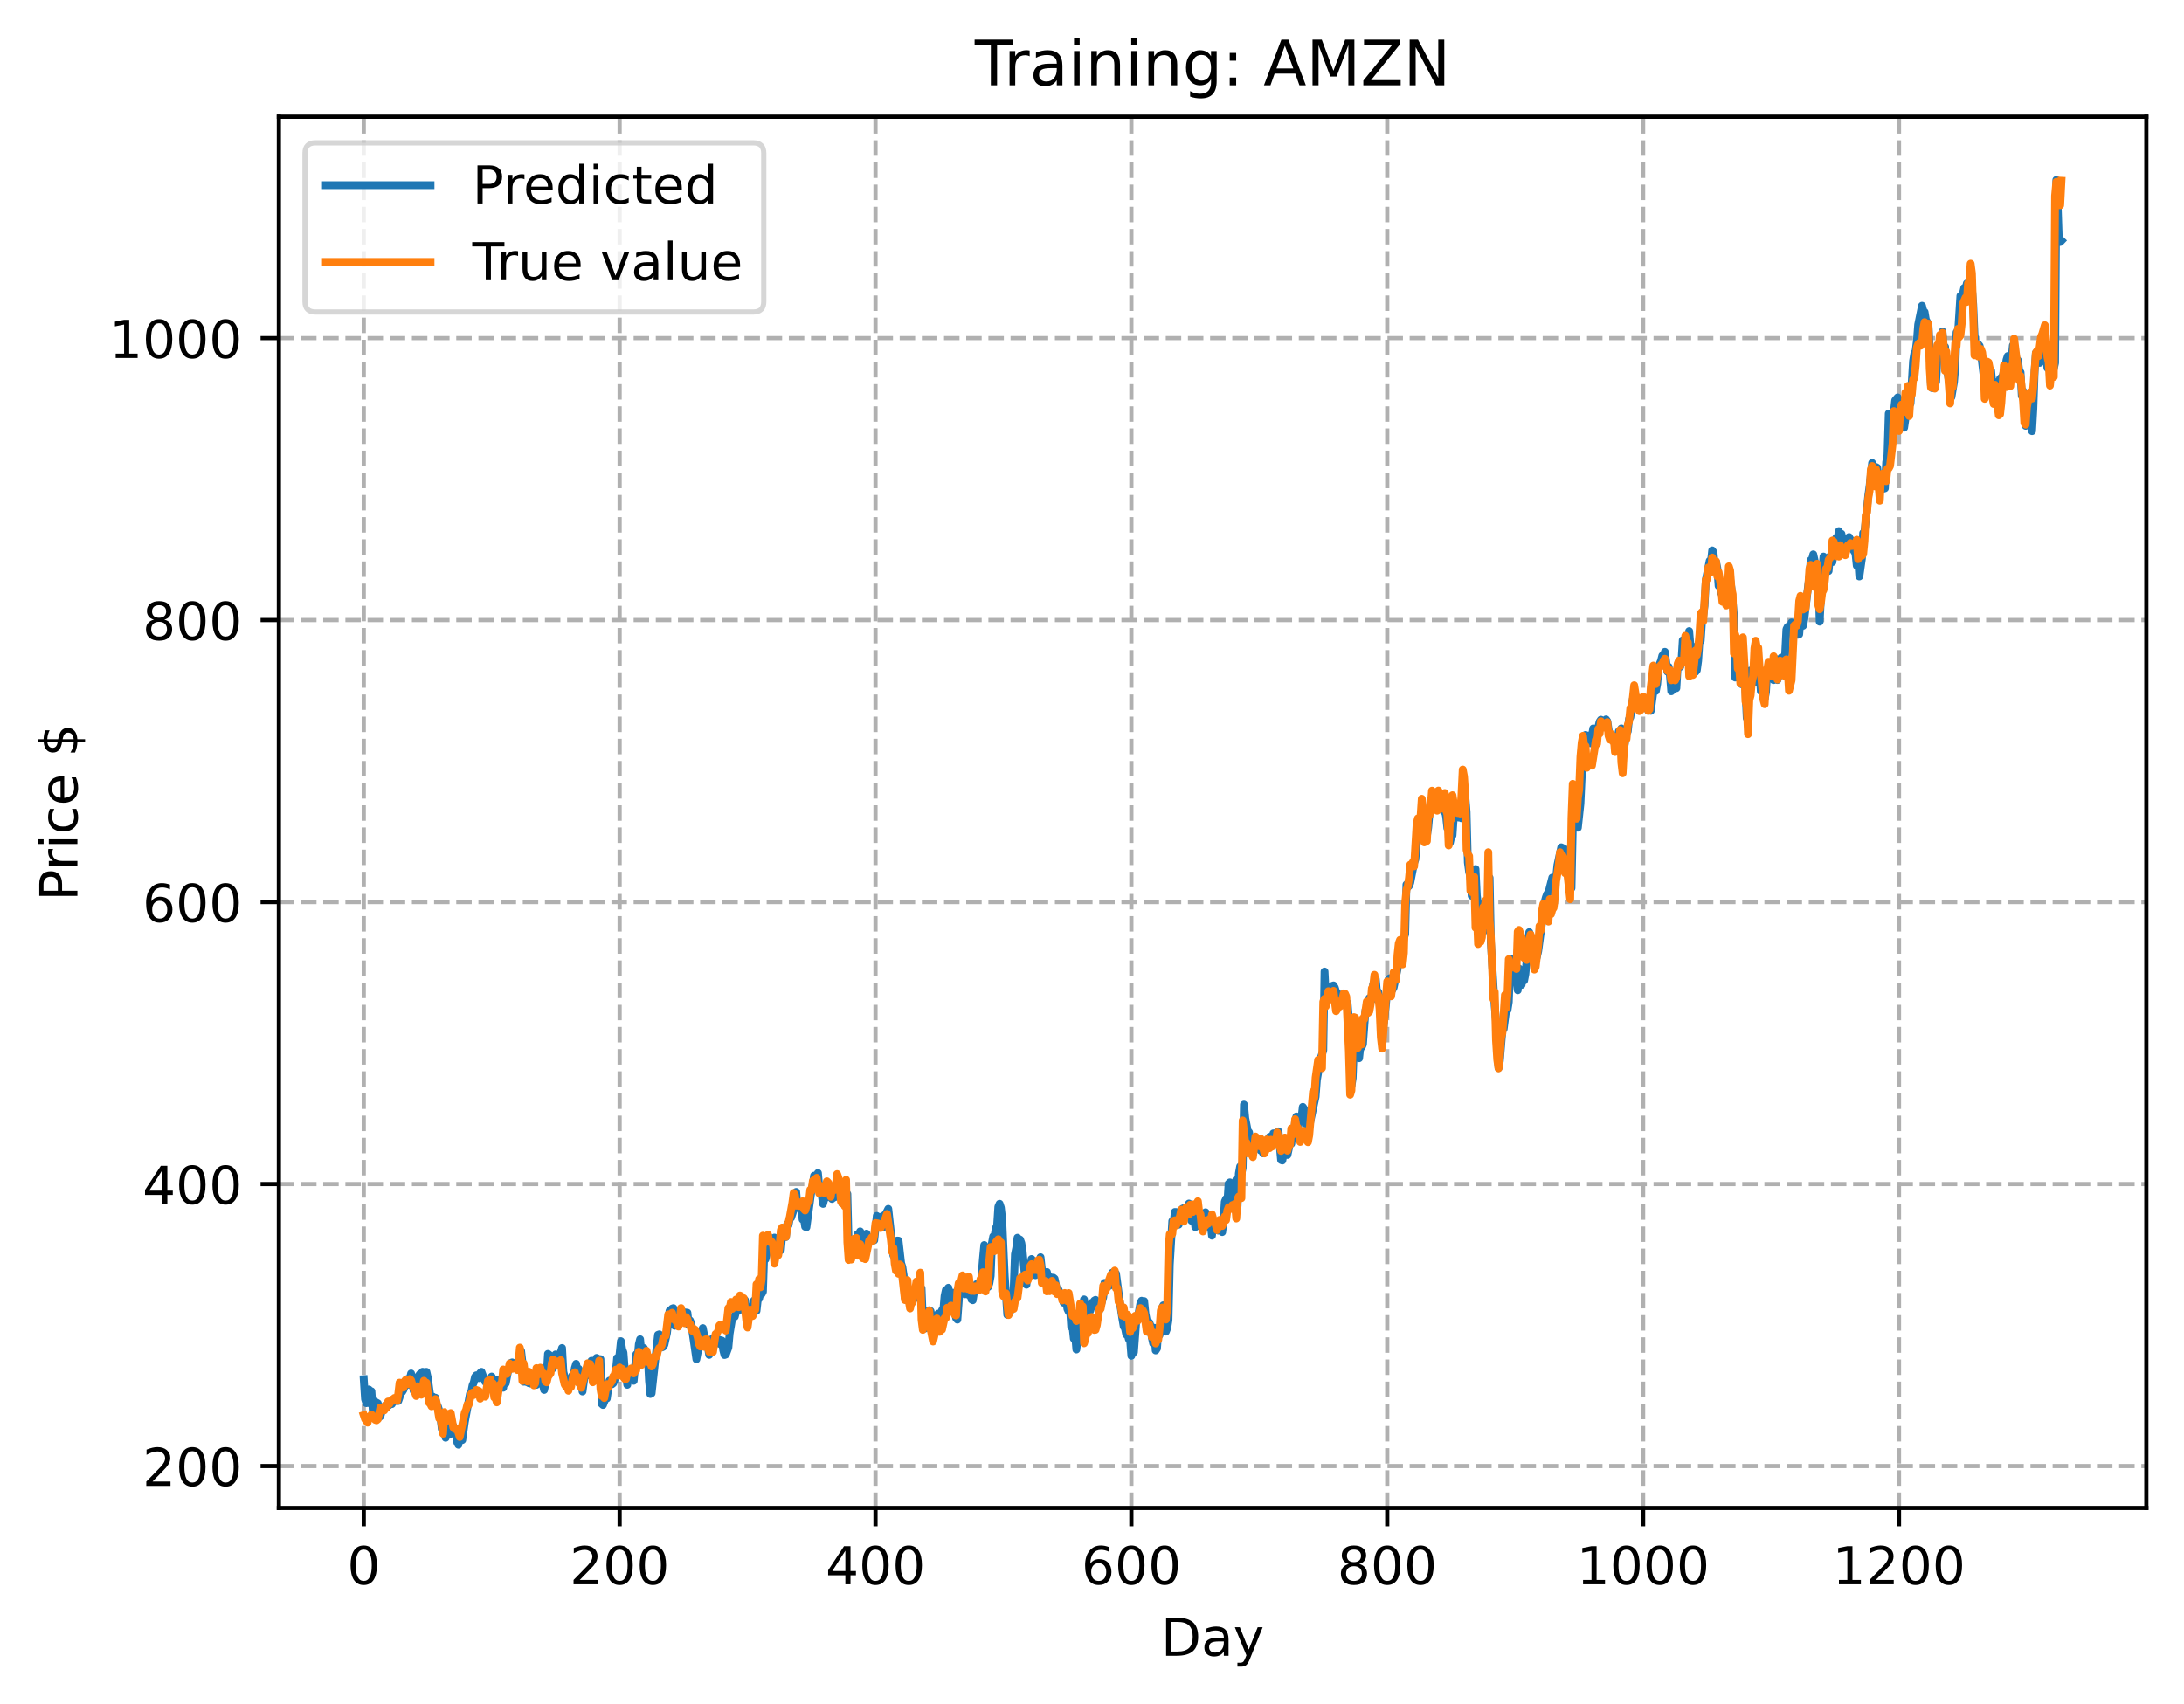 <?xml version="1.0" encoding="utf-8" standalone="no"?>
<!DOCTYPE svg PUBLIC "-//W3C//DTD SVG 1.1//EN"
  "http://www.w3.org/Graphics/SVG/1.1/DTD/svg11.dtd">
<!-- Created with matplotlib (https://matplotlib.org/) -->
<svg height="325.986pt" version="1.1" viewBox="0 0 417.648 325.986" width="417.648pt" xmlns="http://www.w3.org/2000/svg" xmlns:xlink="http://www.w3.org/1999/xlink">
 <defs>
  <style type="text/css">
*{stroke-linecap:butt;stroke-linejoin:round;}
  </style>
 </defs>
 <g id="figure_1">
  <g id="patch_1">
   <path d="M 0 325.986 
L 417.648 325.986 
L 417.648 0 
L 0 0 
z
" style="fill:#ffffff;"/>
  </g>
  <g id="axes_1">
   <g id="patch_2">
    <path d="M 53.328 288.43 
L 410.448 288.43 
L 410.448 22.318 
L 53.328 22.318 
z
" style="fill:#ffffff;"/>
   </g>
   <g id="matplotlib.axis_1">
    <g id="xtick_1">
     <g id="line2d_1">
      <path clip-path="url(#p14492b4502)" d="M 69.561 288.43 
L 69.561 22.318 
" style="fill:none;stroke:#b0b0b0;stroke-dasharray:2.96,1.28;stroke-dashoffset:0;stroke-width:0.8;"/>
     </g>
     <g id="line2d_2">
      <defs>
       <path d="M 0 0 
L 0 3.5 
" id="mdc1467df72" style="stroke:#000000;stroke-width:0.8;"/>
      </defs>
      <g>
       <use style="stroke:#000000;stroke-width:0.8;" x="69.561" xlink:href="#mdc1467df72" y="288.43"/>
      </g>
     </g>
     <g id="text_1">
      <!-- 0 -->
      <defs>
       <path d="M 31.781 66.406 
Q 24.172 66.406 20.328 58.906 
Q 16.5 51.422 16.5 36.375 
Q 16.5 21.391 20.328 13.891 
Q 24.172 6.391 31.781 6.391 
Q 39.453 6.391 43.281 13.891 
Q 47.125 21.391 47.125 36.375 
Q 47.125 51.422 43.281 58.906 
Q 39.453 66.406 31.781 66.406 
z
M 31.781 74.219 
Q 44.047 74.219 50.516 64.516 
Q 56.984 54.828 56.984 36.375 
Q 56.984 17.969 50.516 8.266 
Q 44.047 -1.422 31.781 -1.422 
Q 19.531 -1.422 13.062 8.266 
Q 6.594 17.969 6.594 36.375 
Q 6.594 54.828 13.062 64.516 
Q 19.531 74.219 31.781 74.219 
z
" id="DejaVuSans-48"/>
      </defs>
      <g transform="translate(66.38 303.029)scale(0.1 -0.1)">
       <use xlink:href="#DejaVuSans-48"/>
      </g>
     </g>
    </g>
    <g id="xtick_2">
     <g id="line2d_3">
      <path clip-path="url(#p14492b4502)" d="M 118.491 288.43 
L 118.491 22.318 
" style="fill:none;stroke:#b0b0b0;stroke-dasharray:2.96,1.28;stroke-dashoffset:0;stroke-width:0.8;"/>
     </g>
     <g id="line2d_4">
      <g>
       <use style="stroke:#000000;stroke-width:0.8;" x="118.491" xlink:href="#mdc1467df72" y="288.43"/>
      </g>
     </g>
     <g id="text_2">
      <!-- 200 -->
      <defs>
       <path d="M 19.188 8.297 
L 53.609 8.297 
L 53.609 0 
L 7.328 0 
L 7.328 8.297 
Q 12.938 14.109 22.625 23.891 
Q 32.328 33.688 34.812 36.531 
Q 39.547 41.844 41.422 45.531 
Q 43.312 49.219 43.312 52.781 
Q 43.312 58.594 39.234 62.25 
Q 35.156 65.922 28.609 65.922 
Q 23.969 65.922 18.812 64.312 
Q 13.672 62.703 7.812 59.422 
L 7.812 69.391 
Q 13.766 71.781 18.938 73 
Q 24.125 74.219 28.422 74.219 
Q 39.75 74.219 46.484 68.547 
Q 53.219 62.891 53.219 53.422 
Q 53.219 48.922 51.531 44.891 
Q 49.859 40.875 45.406 35.406 
Q 44.188 33.984 37.641 27.219 
Q 31.109 20.453 19.188 8.297 
z
" id="DejaVuSans-50"/>
      </defs>
      <g transform="translate(108.948 303.029)scale(0.1 -0.1)">
       <use xlink:href="#DejaVuSans-50"/>
       <use x="63.623" xlink:href="#DejaVuSans-48"/>
       <use x="127.246" xlink:href="#DejaVuSans-48"/>
      </g>
     </g>
    </g>
    <g id="xtick_3">
     <g id="line2d_5">
      <path clip-path="url(#p14492b4502)" d="M 167.422 288.43 
L 167.422 22.318 
" style="fill:none;stroke:#b0b0b0;stroke-dasharray:2.96,1.28;stroke-dashoffset:0;stroke-width:0.8;"/>
     </g>
     <g id="line2d_6">
      <g>
       <use style="stroke:#000000;stroke-width:0.8;" x="167.422" xlink:href="#mdc1467df72" y="288.43"/>
      </g>
     </g>
     <g id="text_3">
      <!-- 400 -->
      <defs>
       <path d="M 37.797 64.312 
L 12.891 25.391 
L 37.797 25.391 
z
M 35.203 72.906 
L 47.609 72.906 
L 47.609 25.391 
L 58.016 25.391 
L 58.016 17.188 
L 47.609 17.188 
L 47.609 0 
L 37.797 0 
L 37.797 17.188 
L 4.891 17.188 
L 4.891 26.703 
z
" id="DejaVuSans-52"/>
      </defs>
      <g transform="translate(157.878 303.029)scale(0.1 -0.1)">
       <use xlink:href="#DejaVuSans-52"/>
       <use x="63.623" xlink:href="#DejaVuSans-48"/>
       <use x="127.246" xlink:href="#DejaVuSans-48"/>
      </g>
     </g>
    </g>
    <g id="xtick_4">
     <g id="line2d_7">
      <path clip-path="url(#p14492b4502)" d="M 216.353 288.43 
L 216.353 22.318 
" style="fill:none;stroke:#b0b0b0;stroke-dasharray:2.96,1.28;stroke-dashoffset:0;stroke-width:0.8;"/>
     </g>
     <g id="line2d_8">
      <g>
       <use style="stroke:#000000;stroke-width:0.8;" x="216.353" xlink:href="#mdc1467df72" y="288.43"/>
      </g>
     </g>
     <g id="text_4">
      <!-- 600 -->
      <defs>
       <path d="M 33.016 40.375 
Q 26.375 40.375 22.484 35.828 
Q 18.609 31.297 18.609 23.391 
Q 18.609 15.531 22.484 10.953 
Q 26.375 6.391 33.016 6.391 
Q 39.656 6.391 43.531 10.953 
Q 47.406 15.531 47.406 23.391 
Q 47.406 31.297 43.531 35.828 
Q 39.656 40.375 33.016 40.375 
z
M 52.594 71.297 
L 52.594 62.312 
Q 48.875 64.062 45.094 64.984 
Q 41.312 65.922 37.594 65.922 
Q 27.828 65.922 22.672 59.328 
Q 17.531 52.734 16.797 39.406 
Q 19.672 43.656 24.016 45.922 
Q 28.375 48.188 33.594 48.188 
Q 44.578 48.188 50.953 41.516 
Q 57.328 34.859 57.328 23.391 
Q 57.328 12.156 50.688 5.359 
Q 44.047 -1.422 33.016 -1.422 
Q 20.359 -1.422 13.672 8.266 
Q 6.984 17.969 6.984 36.375 
Q 6.984 53.656 15.188 63.938 
Q 23.391 74.219 37.203 74.219 
Q 40.922 74.219 44.703 73.484 
Q 48.484 72.75 52.594 71.297 
z
" id="DejaVuSans-54"/>
      </defs>
      <g transform="translate(206.809 303.029)scale(0.1 -0.1)">
       <use xlink:href="#DejaVuSans-54"/>
       <use x="63.623" xlink:href="#DejaVuSans-48"/>
       <use x="127.246" xlink:href="#DejaVuSans-48"/>
      </g>
     </g>
    </g>
    <g id="xtick_5">
     <g id="line2d_9">
      <path clip-path="url(#p14492b4502)" d="M 265.283 288.43 
L 265.283 22.318 
" style="fill:none;stroke:#b0b0b0;stroke-dasharray:2.96,1.28;stroke-dashoffset:0;stroke-width:0.8;"/>
     </g>
     <g id="line2d_10">
      <g>
       <use style="stroke:#000000;stroke-width:0.8;" x="265.283" xlink:href="#mdc1467df72" y="288.43"/>
      </g>
     </g>
     <g id="text_5">
      <!-- 800 -->
      <defs>
       <path d="M 31.781 34.625 
Q 24.75 34.625 20.719 30.859 
Q 16.703 27.094 16.703 20.516 
Q 16.703 13.922 20.719 10.156 
Q 24.75 6.391 31.781 6.391 
Q 38.812 6.391 42.859 10.172 
Q 46.922 13.969 46.922 20.516 
Q 46.922 27.094 42.891 30.859 
Q 38.875 34.625 31.781 34.625 
z
M 21.922 38.812 
Q 15.578 40.375 12.031 44.719 
Q 8.5 49.078 8.5 55.328 
Q 8.5 64.062 14.719 69.141 
Q 20.953 74.219 31.781 74.219 
Q 42.672 74.219 48.875 69.141 
Q 55.078 64.062 55.078 55.328 
Q 55.078 49.078 51.531 44.719 
Q 48 40.375 41.703 38.812 
Q 48.828 37.156 52.797 32.312 
Q 56.781 27.484 56.781 20.516 
Q 56.781 9.906 50.312 4.234 
Q 43.844 -1.422 31.781 -1.422 
Q 19.734 -1.422 13.25 4.234 
Q 6.781 9.906 6.781 20.516 
Q 6.781 27.484 10.781 32.312 
Q 14.797 37.156 21.922 38.812 
z
M 18.312 54.391 
Q 18.312 48.734 21.844 45.562 
Q 25.391 42.391 31.781 42.391 
Q 38.141 42.391 41.719 45.562 
Q 45.312 48.734 45.312 54.391 
Q 45.312 60.062 41.719 63.234 
Q 38.141 66.406 31.781 66.406 
Q 25.391 66.406 21.844 63.234 
Q 18.312 60.062 18.312 54.391 
z
" id="DejaVuSans-56"/>
      </defs>
      <g transform="translate(255.74 303.029)scale(0.1 -0.1)">
       <use xlink:href="#DejaVuSans-56"/>
       <use x="63.623" xlink:href="#DejaVuSans-48"/>
       <use x="127.246" xlink:href="#DejaVuSans-48"/>
      </g>
     </g>
    </g>
    <g id="xtick_6">
     <g id="line2d_11">
      <path clip-path="url(#p14492b4502)" d="M 314.214 288.43 
L 314.214 22.318 
" style="fill:none;stroke:#b0b0b0;stroke-dasharray:2.96,1.28;stroke-dashoffset:0;stroke-width:0.8;"/>
     </g>
     <g id="line2d_12">
      <g>
       <use style="stroke:#000000;stroke-width:0.8;" x="314.214" xlink:href="#mdc1467df72" y="288.43"/>
      </g>
     </g>
     <g id="text_6">
      <!-- 1000 -->
      <defs>
       <path d="M 12.406 8.297 
L 28.516 8.297 
L 28.516 63.922 
L 10.984 60.406 
L 10.984 69.391 
L 28.422 72.906 
L 38.281 72.906 
L 38.281 8.297 
L 54.391 8.297 
L 54.391 0 
L 12.406 0 
z
" id="DejaVuSans-49"/>
      </defs>
      <g transform="translate(301.489 303.029)scale(0.1 -0.1)">
       <use xlink:href="#DejaVuSans-49"/>
       <use x="63.623" xlink:href="#DejaVuSans-48"/>
       <use x="127.246" xlink:href="#DejaVuSans-48"/>
       <use x="190.869" xlink:href="#DejaVuSans-48"/>
      </g>
     </g>
    </g>
    <g id="xtick_7">
     <g id="line2d_13">
      <path clip-path="url(#p14492b4502)" d="M 363.144 288.43 
L 363.144 22.318 
" style="fill:none;stroke:#b0b0b0;stroke-dasharray:2.96,1.28;stroke-dashoffset:0;stroke-width:0.8;"/>
     </g>
     <g id="line2d_14">
      <g>
       <use style="stroke:#000000;stroke-width:0.8;" x="363.144" xlink:href="#mdc1467df72" y="288.43"/>
      </g>
     </g>
     <g id="text_7">
      <!-- 1200 -->
      <g transform="translate(350.419 303.029)scale(0.1 -0.1)">
       <use xlink:href="#DejaVuSans-49"/>
       <use x="63.623" xlink:href="#DejaVuSans-50"/>
       <use x="127.246" xlink:href="#DejaVuSans-48"/>
       <use x="190.869" xlink:href="#DejaVuSans-48"/>
      </g>
     </g>
    </g>
    <g id="text_8">
     <!-- Day -->
     <defs>
      <path d="M 19.672 64.797 
L 19.672 8.109 
L 31.594 8.109 
Q 46.688 8.109 53.688 14.938 
Q 60.688 21.781 60.688 36.531 
Q 60.688 51.172 53.688 57.984 
Q 46.688 64.797 31.594 64.797 
z
M 9.812 72.906 
L 30.078 72.906 
Q 51.266 72.906 61.172 64.094 
Q 71.094 55.281 71.094 36.531 
Q 71.094 17.672 61.125 8.828 
Q 51.172 0 30.078 0 
L 9.812 0 
z
" id="DejaVuSans-68"/>
      <path d="M 34.281 27.484 
Q 23.391 27.484 19.188 25 
Q 14.984 22.516 14.984 16.5 
Q 14.984 11.719 18.141 8.906 
Q 21.297 6.109 26.703 6.109 
Q 34.188 6.109 38.703 11.406 
Q 43.219 16.703 43.219 25.484 
L 43.219 27.484 
z
M 52.203 31.203 
L 52.203 0 
L 43.219 0 
L 43.219 8.297 
Q 40.141 3.328 35.547 0.953 
Q 30.953 -1.422 24.312 -1.422 
Q 15.922 -1.422 10.953 3.297 
Q 6 8.016 6 15.922 
Q 6 25.141 12.172 29.828 
Q 18.359 34.516 30.609 34.516 
L 43.219 34.516 
L 43.219 35.406 
Q 43.219 41.609 39.141 45 
Q 35.062 48.391 27.688 48.391 
Q 23 48.391 18.547 47.266 
Q 14.109 46.141 10.016 43.891 
L 10.016 52.203 
Q 14.938 54.109 19.578 55.047 
Q 24.219 56 28.609 56 
Q 40.484 56 46.344 49.844 
Q 52.203 43.703 52.203 31.203 
z
" id="DejaVuSans-97"/>
      <path d="M 32.172 -5.078 
Q 28.375 -14.844 24.75 -17.812 
Q 21.141 -20.797 15.094 -20.797 
L 7.906 -20.797 
L 7.906 -13.281 
L 13.188 -13.281 
Q 16.891 -13.281 18.938 -11.516 
Q 21 -9.766 23.484 -3.219 
L 25.094 0.875 
L 2.984 54.688 
L 12.5 54.688 
L 29.594 11.922 
L 46.688 54.688 
L 56.203 54.688 
z
" id="DejaVuSans-121"/>
     </defs>
     <g transform="translate(222.015 316.707)scale(0.1 -0.1)">
      <use xlink:href="#DejaVuSans-68"/>
      <use x="77.002" xlink:href="#DejaVuSans-97"/>
      <use x="138.281" xlink:href="#DejaVuSans-121"/>
     </g>
    </g>
   </g>
   <g id="matplotlib.axis_2">
    <g id="ytick_1">
     <g id="line2d_15">
      <path clip-path="url(#p14492b4502)" d="M 53.328 280.412 
L 410.448 280.412 
" style="fill:none;stroke:#b0b0b0;stroke-dasharray:2.96,1.28;stroke-dashoffset:0;stroke-width:0.8;"/>
     </g>
     <g id="line2d_16">
      <defs>
       <path d="M 0 0 
L -3.5 0 
" id="m837fa67d6d" style="stroke:#000000;stroke-width:0.8;"/>
      </defs>
      <g>
       <use style="stroke:#000000;stroke-width:0.8;" x="53.328" xlink:href="#m837fa67d6d" y="280.412"/>
      </g>
     </g>
     <g id="text_9">
      <!-- 200 -->
      <g transform="translate(27.241 284.212)scale(0.1 -0.1)">
       <use xlink:href="#DejaVuSans-50"/>
       <use x="63.623" xlink:href="#DejaVuSans-48"/>
       <use x="127.246" xlink:href="#DejaVuSans-48"/>
      </g>
     </g>
    </g>
    <g id="ytick_2">
     <g id="line2d_17">
      <path clip-path="url(#p14492b4502)" d="M 53.328 226.477 
L 410.448 226.477 
" style="fill:none;stroke:#b0b0b0;stroke-dasharray:2.96,1.28;stroke-dashoffset:0;stroke-width:0.8;"/>
     </g>
     <g id="line2d_18">
      <g>
       <use style="stroke:#000000;stroke-width:0.8;" x="53.328" xlink:href="#m837fa67d6d" y="226.477"/>
      </g>
     </g>
     <g id="text_10">
      <!-- 400 -->
      <g transform="translate(27.241 230.276)scale(0.1 -0.1)">
       <use xlink:href="#DejaVuSans-52"/>
       <use x="63.623" xlink:href="#DejaVuSans-48"/>
       <use x="127.246" xlink:href="#DejaVuSans-48"/>
      </g>
     </g>
    </g>
    <g id="ytick_3">
     <g id="line2d_19">
      <path clip-path="url(#p14492b4502)" d="M 53.328 172.541 
L 410.448 172.541 
" style="fill:none;stroke:#b0b0b0;stroke-dasharray:2.96,1.28;stroke-dashoffset:0;stroke-width:0.8;"/>
     </g>
     <g id="line2d_20">
      <g>
       <use style="stroke:#000000;stroke-width:0.8;" x="53.328" xlink:href="#m837fa67d6d" y="172.541"/>
      </g>
     </g>
     <g id="text_11">
      <!-- 600 -->
      <g transform="translate(27.241 176.34)scale(0.1 -0.1)">
       <use xlink:href="#DejaVuSans-54"/>
       <use x="63.623" xlink:href="#DejaVuSans-48"/>
       <use x="127.246" xlink:href="#DejaVuSans-48"/>
      </g>
     </g>
    </g>
    <g id="ytick_4">
     <g id="line2d_21">
      <path clip-path="url(#p14492b4502)" d="M 53.328 118.605 
L 410.448 118.605 
" style="fill:none;stroke:#b0b0b0;stroke-dasharray:2.96,1.28;stroke-dashoffset:0;stroke-width:0.8;"/>
     </g>
     <g id="line2d_22">
      <g>
       <use style="stroke:#000000;stroke-width:0.8;" x="53.328" xlink:href="#m837fa67d6d" y="118.605"/>
      </g>
     </g>
     <g id="text_12">
      <!-- 800 -->
      <g transform="translate(27.241 122.404)scale(0.1 -0.1)">
       <use xlink:href="#DejaVuSans-56"/>
       <use x="63.623" xlink:href="#DejaVuSans-48"/>
       <use x="127.246" xlink:href="#DejaVuSans-48"/>
      </g>
     </g>
    </g>
    <g id="ytick_5">
     <g id="line2d_23">
      <path clip-path="url(#p14492b4502)" d="M 53.328 64.669 
L 410.448 64.669 
" style="fill:none;stroke:#b0b0b0;stroke-dasharray:2.96,1.28;stroke-dashoffset:0;stroke-width:0.8;"/>
     </g>
     <g id="line2d_24">
      <g>
       <use style="stroke:#000000;stroke-width:0.8;" x="53.328" xlink:href="#m837fa67d6d" y="64.669"/>
      </g>
     </g>
     <g id="text_13">
      <!-- 1000 -->
      <g transform="translate(20.878 68.468)scale(0.1 -0.1)">
       <use xlink:href="#DejaVuSans-49"/>
       <use x="63.623" xlink:href="#DejaVuSans-48"/>
       <use x="127.246" xlink:href="#DejaVuSans-48"/>
       <use x="190.869" xlink:href="#DejaVuSans-48"/>
      </g>
     </g>
    </g>
    <g id="text_14">
     <!-- Price $ -->
     <defs>
      <path d="M 19.672 64.797 
L 19.672 37.406 
L 32.078 37.406 
Q 38.969 37.406 42.719 40.969 
Q 46.484 44.531 46.484 51.125 
Q 46.484 57.672 42.719 61.234 
Q 38.969 64.797 32.078 64.797 
z
M 9.812 72.906 
L 32.078 72.906 
Q 44.344 72.906 50.609 67.359 
Q 56.891 61.812 56.891 51.125 
Q 56.891 40.328 50.609 34.812 
Q 44.344 29.297 32.078 29.297 
L 19.672 29.297 
L 19.672 0 
L 9.812 0 
z
" id="DejaVuSans-80"/>
      <path d="M 41.109 46.297 
Q 39.594 47.172 37.812 47.578 
Q 36.031 48 33.891 48 
Q 26.266 48 22.188 43.047 
Q 18.109 38.094 18.109 28.812 
L 18.109 0 
L 9.078 0 
L 9.078 54.688 
L 18.109 54.688 
L 18.109 46.188 
Q 20.953 51.172 25.484 53.578 
Q 30.031 56 36.531 56 
Q 37.453 56 38.578 55.875 
Q 39.703 55.766 41.062 55.516 
z
" id="DejaVuSans-114"/>
      <path d="M 9.422 54.688 
L 18.406 54.688 
L 18.406 0 
L 9.422 0 
z
M 9.422 75.984 
L 18.406 75.984 
L 18.406 64.594 
L 9.422 64.594 
z
" id="DejaVuSans-105"/>
      <path d="M 48.781 52.594 
L 48.781 44.188 
Q 44.969 46.297 41.141 47.344 
Q 37.312 48.391 33.406 48.391 
Q 24.656 48.391 19.812 42.844 
Q 14.984 37.312 14.984 27.297 
Q 14.984 17.281 19.812 11.734 
Q 24.656 6.203 33.406 6.203 
Q 37.312 6.203 41.141 7.25 
Q 44.969 8.297 48.781 10.406 
L 48.781 2.094 
Q 45.016 0.344 40.984 -0.531 
Q 36.969 -1.422 32.422 -1.422 
Q 20.062 -1.422 12.781 6.344 
Q 5.516 14.109 5.516 27.297 
Q 5.516 40.672 12.859 48.328 
Q 20.219 56 33.016 56 
Q 37.156 56 41.109 55.141 
Q 45.062 54.297 48.781 52.594 
z
" id="DejaVuSans-99"/>
      <path d="M 56.203 29.594 
L 56.203 25.203 
L 14.891 25.203 
Q 15.484 15.922 20.484 11.062 
Q 25.484 6.203 34.422 6.203 
Q 39.594 6.203 44.453 7.469 
Q 49.312 8.734 54.109 11.281 
L 54.109 2.781 
Q 49.266 0.734 44.188 -0.344 
Q 39.109 -1.422 33.891 -1.422 
Q 20.797 -1.422 13.156 6.188 
Q 5.516 13.812 5.516 26.812 
Q 5.516 40.234 12.766 48.109 
Q 20.016 56 32.328 56 
Q 43.359 56 49.781 48.891 
Q 56.203 41.797 56.203 29.594 
z
M 47.219 32.234 
Q 47.125 39.594 43.094 43.984 
Q 39.062 48.391 32.422 48.391 
Q 24.906 48.391 20.391 44.141 
Q 15.875 39.891 15.188 32.172 
z
" id="DejaVuSans-101"/>
      <path id="DejaVuSans-32"/>
      <path d="M 33.797 -14.703 
L 28.906 -14.703 
L 28.859 0 
Q 23.734 0.094 18.609 1.188 
Q 13.484 2.297 8.297 4.5 
L 8.297 13.281 
Q 13.281 10.156 18.375 8.562 
Q 23.484 6.984 28.906 6.938 
L 28.906 29.203 
Q 18.109 30.953 13.203 35.156 
Q 8.297 39.359 8.297 46.688 
Q 8.297 54.641 13.625 59.219 
Q 18.953 63.812 28.906 64.5 
L 28.906 75.984 
L 33.797 75.984 
L 33.797 64.656 
Q 38.328 64.453 42.578 63.688 
Q 46.828 62.938 50.875 61.625 
L 50.875 53.078 
Q 46.828 55.125 42.547 56.25 
Q 38.281 57.375 33.797 57.562 
L 33.797 36.719 
Q 44.875 35.016 50.094 30.609 
Q 55.328 26.219 55.328 18.609 
Q 55.328 10.359 49.781 5.594 
Q 44.234 0.828 33.797 0.094 
z
M 28.906 37.594 
L 28.906 57.625 
Q 23.25 56.984 20.266 54.391 
Q 17.281 51.812 17.281 47.516 
Q 17.281 43.312 20.031 40.969 
Q 22.797 38.625 28.906 37.594 
z
M 33.797 28.219 
L 33.797 7.078 
Q 39.984 7.906 43.141 10.594 
Q 46.297 13.281 46.297 17.672 
Q 46.297 21.969 43.281 24.5 
Q 40.281 27.047 33.797 28.219 
z
" id="DejaVuSans-36"/>
     </defs>
     <g transform="translate(14.798 172.342)rotate(-90)scale(0.1 -0.1)">
      <use xlink:href="#DejaVuSans-80"/>
      <use x="58.553" xlink:href="#DejaVuSans-114"/>
      <use x="99.666" xlink:href="#DejaVuSans-105"/>
      <use x="127.449" xlink:href="#DejaVuSans-99"/>
      <use x="182.43" xlink:href="#DejaVuSans-101"/>
      <use x="243.953" xlink:href="#DejaVuSans-32"/>
      <use x="275.74" xlink:href="#DejaVuSans-36"/>
     </g>
    </g>
   </g>
   <g id="line2d_25">
    <path clip-path="url(#p14492b4502)" d="M 69.561 263.813 
L 69.806 267.605 
L 70.05 268.383 
L 70.539 265.772 
L 70.784 268.455 
L 71.029 266.109 
L 71.273 269.646 
L 71.518 268.003 
L 72.252 268.415 
L 72.497 271.075 
L 72.741 270.903 
L 72.986 269.982 
L 73.72 268.802 
L 73.965 269.062 
L 74.454 268.748 
L 74.699 268.425 
L 74.943 268.557 
L 75.188 268.022 
L 75.922 267.94 
L 76.166 267.965 
L 76.411 267.274 
L 76.656 265.748 
L 76.9 266.249 
L 77.145 265.853 
L 77.879 263.778 
L 78.124 264.856 
L 78.613 262.714 
L 79.102 266.009 
L 79.347 266.032 
L 79.592 265.587 
L 79.836 264.684 
L 80.081 263.113 
L 80.326 262.791 
L 80.57 262.816 
L 80.815 262.396 
L 81.06 263.199 
L 81.304 262.426 
L 81.549 262.408 
L 81.794 263.483 
L 82.283 267.046 
L 82.527 267.33 
L 82.772 267.141 
L 83.017 268.778 
L 83.261 267.338 
L 83.506 268.662 
L 83.751 269.014 
L 83.995 269.797 
L 84.24 271.119 
L 84.485 273.318 
L 84.729 272.178 
L 85.219 275.001 
L 85.463 272.562 
L 85.708 271.561 
L 85.953 274.416 
L 86.197 273.988 
L 86.442 273.022 
L 86.687 272.736 
L 86.931 273.238 
L 87.176 273.183 
L 87.421 275.846 
L 87.665 276.334 
L 87.91 274.199 
L 88.154 273.11 
L 88.399 275.433 
L 88.888 271.96 
L 89.867 266.613 
L 90.112 266.306 
L 90.356 265.004 
L 90.601 264.422 
L 90.846 263.359 
L 91.09 263.062 
L 91.335 263.204 
L 91.58 263.606 
L 91.824 262.618 
L 92.069 262.4 
L 92.803 264.325 
L 93.048 264.488 
L 93.292 264.332 
L 93.537 264.355 
L 93.781 264.156 
L 94.026 263.299 
L 94.271 265.89 
L 94.515 264.579 
L 94.76 267.104 
L 95.005 266.629 
L 95.249 263.899 
L 95.494 264.751 
L 95.739 264.033 
L 96.228 265.43 
L 96.473 263.35 
L 96.717 264.592 
L 97.207 261.994 
L 97.451 261.675 
L 97.696 260.697 
L 97.941 260.588 
L 98.185 261.056 
L 98.43 260.868 
L 98.675 260.858 
L 99.164 261.155 
L 99.409 260.351 
L 99.653 258.406 
L 99.898 260.531 
L 100.142 264.292 
L 100.387 262.316 
L 100.632 264.334 
L 100.876 264.264 
L 101.121 264.547 
L 101.366 264.627 
L 101.61 263.545 
L 101.855 263.387 
L 102.1 264.692 
L 102.344 263.951 
L 102.589 264.883 
L 102.834 262.128 
L 103.078 262.781 
L 103.323 263.958 
L 103.568 263.758 
L 104.057 265.856 
L 104.302 264.712 
L 104.546 262.891 
L 104.791 258.96 
L 105.036 259.145 
L 105.28 259.809 
L 105.525 261.798 
L 105.769 261.722 
L 106.259 259.059 
L 106.503 260.458 
L 106.748 259.49 
L 106.993 259.486 
L 107.482 257.837 
L 107.727 262.378 
L 107.971 263.339 
L 108.216 264.818 
L 108.461 265 
L 108.705 264.025 
L 108.95 264.27 
L 109.195 263.915 
L 109.439 263.103 
L 109.684 263.271 
L 109.929 261.658 
L 110.173 260.866 
L 110.418 262.517 
L 110.663 261.827 
L 110.907 264.831 
L 111.152 264.21 
L 111.397 266.153 
L 111.886 262.492 
L 112.375 262.545 
L 112.62 262.342 
L 112.864 263.131 
L 113.109 260.277 
L 113.354 260.371 
L 113.598 261.309 
L 113.843 261.01 
L 114.088 259.733 
L 114.332 259.871 
L 114.577 260.218 
L 114.822 259.965 
L 115.066 268.512 
L 115.311 268.734 
L 115.556 268.103 
L 115.8 267.13 
L 116.045 267.498 
L 116.534 264.091 
L 116.779 264.184 
L 117.024 264.778 
L 117.268 264.578 
L 117.513 264.032 
L 117.757 262.393 
L 118.002 259.758 
L 118.247 260.437 
L 118.491 258.912 
L 118.736 256.54 
L 118.981 258.054 
L 119.225 258.713 
L 119.47 261.964 
L 119.959 264.874 
L 120.204 263.226 
L 120.449 263.588 
L 120.938 263.075 
L 121.183 264.109 
L 121.672 259.042 
L 121.917 259.91 
L 122.161 257.133 
L 122.406 256.168 
L 122.651 258.814 
L 122.895 259.458 
L 123.14 257.858 
L 123.385 260.389 
L 123.629 258.795 
L 123.874 259.445 
L 124.118 264.15 
L 124.363 266.635 
L 124.608 266.498 
L 125.831 255.317 
L 126.076 255.226 
L 126.565 257.725 
L 126.81 257.618 
L 127.054 257.226 
L 127.544 254.947 
L 128.033 250.738 
L 128.278 251.858 
L 128.522 250.307 
L 128.767 250.216 
L 129.012 253.58 
L 129.256 251.753 
L 129.501 252.665 
L 129.745 253.125 
L 130.235 250.636 
L 130.479 251.199 
L 130.724 252.588 
L 130.969 251.031 
L 131.458 251.095 
L 131.703 253.426 
L 131.947 252.57 
L 132.192 253.15 
L 133.171 259.988 
L 133.66 257.422 
L 133.905 257.251 
L 134.149 254.853 
L 134.394 254.027 
L 134.883 256.545 
L 135.128 256.165 
L 135.617 259.154 
L 136.106 256.138 
L 136.351 257.226 
L 136.596 255.831 
L 136.84 255.542 
L 137.085 255.891 
L 137.33 256.912 
L 137.574 257.025 
L 137.819 256.351 
L 138.064 256.42 
L 138.308 258.247 
L 138.553 259.18 
L 138.798 259.088 
L 139.287 257.757 
L 139.532 255.083 
L 140.021 252.129 
L 140.51 251.854 
L 141 249.873 
L 141.244 249.876 
L 141.489 250.53 
L 141.733 248.569 
L 141.978 248.582 
L 142.223 249.364 
L 142.467 248.681 
L 142.957 252.25 
L 143.201 251.681 
L 143.446 250.672 
L 143.935 250.131 
L 144.18 248.763 
L 144.425 249.303 
L 144.669 250.736 
L 144.914 248.549 
L 145.159 248.396 
L 145.403 247.245 
L 145.648 247.513 
L 145.893 247.07 
L 146.137 239.756 
L 146.382 240.865 
L 146.871 238.886 
L 147.116 238.579 
L 147.361 238.072 
L 147.605 236.841 
L 147.85 237.575 
L 148.094 236.718 
L 148.339 238.141 
L 148.584 238.451 
L 149.073 237.92 
L 149.318 239.122 
L 149.562 236.424 
L 149.807 236.109 
L 150.052 236.603 
L 150.296 236.607 
L 150.541 234.144 
L 150.786 234.359 
L 151.03 233.066 
L 151.275 232.906 
L 151.764 231.457 
L 152.009 229.164 
L 152.254 227.984 
L 152.498 230.636 
L 152.988 231.243 
L 153.232 231.082 
L 153.477 233.248 
L 153.721 232.956 
L 153.966 234.631 
L 154.211 234.754 
L 155.189 227.577 
L 155.434 226.542 
L 155.679 224.875 
L 155.923 224.868 
L 156.168 225.123 
L 156.413 224.366 
L 156.657 227.009 
L 156.902 228.39 
L 157.147 228.692 
L 157.391 230.271 
L 157.636 229.323 
L 157.881 229.138 
L 158.125 227.329 
L 158.859 228.173 
L 159.104 229.326 
L 159.349 227.502 
L 159.593 229.025 
L 160.327 225.545 
L 160.816 228.186 
L 161.061 230.172 
L 161.306 229.19 
L 161.55 229.088 
L 161.795 230.208 
L 162.04 228.379 
L 162.284 238.278 
L 162.529 239.701 
L 162.774 240.378 
L 163.018 239.003 
L 163.263 239.398 
L 163.508 237.842 
L 163.752 237.168 
L 163.997 236.052 
L 164.242 238.046 
L 164.486 235.535 
L 164.731 236.085 
L 165.22 239.504 
L 165.709 235.968 
L 165.954 237.527 
L 166.199 237.247 
L 166.443 236.73 
L 166.688 237.207 
L 166.933 236.592 
L 167.177 237.235 
L 167.667 232.571 
L 168.156 234.75 
L 168.401 234.169 
L 168.645 232.688 
L 168.89 234.782 
L 169.135 232.4 
L 169.379 232.209 
L 169.869 231.224 
L 170.847 240.148 
L 171.092 239.095 
L 171.337 239.036 
L 171.581 237.29 
L 171.826 237.307 
L 172.315 241.591 
L 172.56 242.359 
L 172.804 243.965 
L 173.049 248.206 
L 173.294 248.665 
L 173.538 247.849 
L 173.783 247.566 
L 174.028 248.936 
L 174.272 247.509 
L 174.517 247.029 
L 174.762 248.374 
L 175.006 247.198 
L 175.251 246.99 
L 175.496 246.5 
L 175.985 248.598 
L 176.23 246.435 
L 176.474 252.637 
L 176.719 253.764 
L 176.964 254.079 
L 177.208 251.534 
L 177.453 252.013 
L 177.697 250.625 
L 177.942 250.754 
L 178.431 253.143 
L 178.921 254.919 
L 179.41 251.261 
L 179.655 253.132 
L 179.899 252.238 
L 180.144 250.602 
L 180.389 250.663 
L 180.633 247.872 
L 180.878 246.744 
L 181.123 249.423 
L 181.367 246.313 
L 181.612 250.117 
L 181.857 250.784 
L 182.101 247.236 
L 182.346 250.691 
L 182.591 250.853 
L 182.835 252.12 
L 183.08 252.405 
L 183.569 245.781 
L 183.814 246.691 
L 184.058 246.564 
L 184.303 245.275 
L 184.548 247.56 
L 184.792 245.853 
L 185.037 245.759 
L 185.282 247.723 
L 185.526 246.02 
L 185.771 248.535 
L 186.016 248.697 
L 186.26 247.169 
L 186.505 246.797 
L 186.75 245.621 
L 186.994 246.135 
L 187.239 246.162 
L 187.484 246.565 
L 187.973 240.712 
L 188.218 238.144 
L 188.462 241.155 
L 188.707 245.896 
L 188.952 246.177 
L 189.196 245.471 
L 189.441 244.049 
L 189.685 237.789 
L 189.93 236.493 
L 190.175 236.617 
L 190.419 234.899 
L 190.664 234.555 
L 190.909 230.811 
L 191.153 230.251 
L 191.398 230.994 
L 191.643 233.167 
L 192.132 244.059 
L 192.621 251.486 
L 192.866 250.814 
L 193.111 251.094 
L 193.6 248.532 
L 193.845 246.583 
L 194.089 239.907 
L 194.334 238.702 
L 194.579 236.742 
L 194.823 237.362 
L 195.068 237.098 
L 195.312 237.775 
L 195.557 239.366 
L 196.046 244.619 
L 196.291 245.731 
L 196.536 243.076 
L 196.78 241.726 
L 197.025 243.205 
L 197.27 240.809 
L 197.759 241.663 
L 198.004 243.912 
L 198.248 243.072 
L 198.493 242.945 
L 198.738 241.951 
L 198.982 240.472 
L 199.472 245.001 
L 200.206 243.304 
L 200.695 245.469 
L 200.94 244.309 
L 201.184 245.197 
L 201.429 244.38 
L 201.673 244.576 
L 202.163 246.917 
L 202.407 246.657 
L 202.652 247.214 
L 202.897 247.46 
L 203.141 247.498 
L 203.386 249.176 
L 203.631 249.15 
L 203.875 248.506 
L 204.12 250.367 
L 204.365 250.882 
L 204.609 250.175 
L 204.854 253.822 
L 205.099 253.726 
L 205.343 256.045 
L 205.588 255.204 
L 205.833 258.123 
L 206.811 250.363 
L 207.056 249.845 
L 207.3 248.541 
L 207.545 253.385 
L 207.79 252.014 
L 208.034 252.554 
L 208.279 251.108 
L 208.524 250.608 
L 208.768 249.197 
L 209.013 249.351 
L 209.258 248.771 
L 209.502 248.634 
L 209.992 250.28 
L 210.236 250.629 
L 210.97 248.125 
L 211.215 245.392 
L 211.46 245.664 
L 211.949 245.407 
L 212.194 245.932 
L 212.683 243.436 
L 212.928 244.254 
L 213.172 244.396 
L 213.417 243.594 
L 214.151 249.073 
L 214.64 252.269 
L 214.885 253.712 
L 215.129 254.07 
L 215.374 255.264 
L 215.619 255.175 
L 215.863 256.137 
L 216.108 256.234 
L 216.353 259.339 
L 216.597 257.593 
L 216.842 258.635 
L 217.331 252.064 
L 217.576 252.067 
L 218.065 249.349 
L 218.31 248.799 
L 218.555 250.1 
L 218.799 248.875 
L 219.044 251.27 
L 219.288 252.495 
L 219.533 254.742 
L 219.778 252.943 
L 220.022 253.584 
L 220.267 255.816 
L 220.512 256.969 
L 220.756 253.972 
L 221.001 258.301 
L 221.246 257.934 
L 221.49 254.893 
L 221.735 255.386 
L 221.98 253.908 
L 222.224 250.191 
L 222.469 249.669 
L 222.714 253.417 
L 222.958 254.696 
L 223.203 254.061 
L 223.448 252.508 
L 223.692 241.91 
L 224.182 233.551 
L 224.426 233.874 
L 224.671 231.82 
L 224.916 231.832 
L 225.405 234.25 
L 226.139 231.181 
L 226.383 231.083 
L 226.628 231.274 
L 226.873 231.789 
L 227.117 231.598 
L 227.362 230.201 
L 227.607 230.891 
L 227.851 233.505 
L 228.096 232.807 
L 228.341 232.542 
L 228.585 234.71 
L 228.83 234.537 
L 229.075 233.492 
L 229.319 233.288 
L 229.564 234.284 
L 229.809 233.913 
L 230.298 234.069 
L 230.543 231.878 
L 230.787 233.737 
L 231.032 233.712 
L 231.276 234.785 
L 231.521 234.16 
L 231.766 236.35 
L 232.01 233.994 
L 232.255 234.982 
L 232.5 233.755 
L 232.744 234.848 
L 232.989 235.384 
L 233.234 234.136 
L 233.478 233.731 
L 233.723 235.661 
L 233.968 233.749 
L 234.212 229.85 
L 234.457 229.302 
L 234.702 230.166 
L 234.946 226.396 
L 235.191 226.162 
L 235.436 230.304 
L 235.68 230.324 
L 235.925 226.746 
L 236.17 230.043 
L 236.414 225.63 
L 236.659 230.705 
L 236.904 224.451 
L 237.148 223.122 
L 237.393 224.554 
L 237.637 223.354 
L 237.882 211.284 
L 238.127 213.84 
L 238.616 216.358 
L 238.861 216.581 
L 239.105 218.584 
L 239.35 218.651 
L 239.595 218.955 
L 239.839 219.863 
L 240.084 219.409 
L 240.329 218.515 
L 240.573 218.974 
L 240.818 219.695 
L 241.063 220.065 
L 241.307 219.941 
L 241.552 220.606 
L 241.797 220.128 
L 242.041 218.985 
L 242.286 219.499 
L 242.531 217.86 
L 242.775 217.452 
L 243.02 217.549 
L 243.264 218.072 
L 243.509 216.783 
L 243.754 217.479 
L 243.998 216.704 
L 244.243 216.769 
L 244.488 216.411 
L 244.977 221.874 
L 245.222 221.972 
L 245.711 219.397 
L 245.956 219.261 
L 246.2 220.913 
L 246.445 219.809 
L 246.69 217.907 
L 246.934 218.776 
L 247.179 216.587 
L 247.424 217.142 
L 247.668 214.5 
L 247.913 213.558 
L 248.158 216.014 
L 248.647 213.478 
L 248.892 213.762 
L 249.136 211.721 
L 249.381 212.096 
L 249.87 215.051 
L 250.115 215.473 
L 250.359 215.512 
L 251.583 209.765 
L 251.827 206.566 
L 252.561 202.374 
L 253.051 200.902 
L 253.295 185.837 
L 253.54 190.553 
L 254.029 190.995 
L 254.763 188.581 
L 255.008 188.486 
L 255.252 188.889 
L 255.497 189.684 
L 255.742 189.902 
L 256.231 191.725 
L 256.476 190.969 
L 256.72 191.349 
L 256.965 192.07 
L 257.454 192.03 
L 257.699 191.869 
L 257.944 195.004 
L 258.188 199.642 
L 258.433 207.753 
L 258.678 206.178 
L 258.922 199.831 
L 259.167 196.889 
L 259.656 199.18 
L 259.901 202.409 
L 260.146 200.14 
L 260.39 200.306 
L 260.635 199.745 
L 261.124 193.22 
L 261.369 193.046 
L 261.613 192.215 
L 261.858 190.906 
L 262.103 191.348 
L 262.347 191.255 
L 262.592 188.273 
L 263.081 187.246 
L 263.326 189.835 
L 263.571 189.742 
L 264.06 192.25 
L 264.305 196.602 
L 264.549 196.57 
L 265.528 187.346 
L 265.773 187.115 
L 266.017 187.272 
L 266.262 189.328 
L 266.507 188.888 
L 267.24 185.441 
L 267.73 181.255 
L 267.974 180.555 
L 268.219 181.143 
L 268.464 179.42 
L 268.708 178.683 
L 268.953 169.202 
L 269.198 169.677 
L 269.442 169.474 
L 269.687 168.836 
L 270.421 165.029 
L 270.666 164.367 
L 271.155 158.718 
L 271.4 159.206 
L 271.644 157.937 
L 271.889 157.575 
L 272.134 155.887 
L 272.378 155.739 
L 272.623 158.503 
L 272.868 159.874 
L 273.112 158.311 
L 273.601 152.929 
L 273.846 153.325 
L 274.091 152.21 
L 274.335 153.531 
L 274.58 153.841 
L 274.825 152.376 
L 275.069 153.515 
L 275.314 152.619 
L 275.559 152.553 
L 276.048 155.181 
L 276.293 154.963 
L 276.537 156.197 
L 276.782 158.42 
L 277.027 157.665 
L 277.271 161.179 
L 277.516 160.05 
L 277.761 159.793 
L 278.005 156.148 
L 278.495 154.973 
L 278.739 156.322 
L 278.984 156.38 
L 279.228 156.251 
L 279.473 156.505 
L 279.718 154.786 
L 279.962 151.179 
L 280.207 152.368 
L 280.452 155.319 
L 280.696 164.957 
L 280.941 166.764 
L 281.186 167.61 
L 281.43 171.343 
L 281.675 168.169 
L 282.164 166.23 
L 282.409 171.3 
L 282.654 173.053 
L 283.143 177.947 
L 283.388 176.992 
L 283.632 178.233 
L 283.877 173.835 
L 284.122 173.424 
L 284.366 173.631 
L 284.611 176.708 
L 284.856 167.898 
L 285.1 180.306 
L 285.834 192.451 
L 286.079 195.252 
L 286.568 204.278 
L 286.813 202.897 
L 287.302 197.04 
L 287.547 196.82 
L 288.036 193.109 
L 288.281 193.204 
L 288.525 191.648 
L 288.77 185.117 
L 289.015 183.588 
L 289.259 183.455 
L 289.504 183.842 
L 289.749 184.591 
L 290.238 189.41 
L 290.483 185.259 
L 290.972 188.385 
L 291.216 186.542 
L 291.461 187.557 
L 291.706 186.302 
L 292.44 178.298 
L 292.929 179.556 
L 293.174 181.541 
L 293.418 184.7 
L 293.908 182.966 
L 294.152 181.942 
L 294.886 176.465 
L 295.131 173.434 
L 295.62 171.632 
L 295.865 170.974 
L 296.11 170.731 
L 296.843 167.867 
L 297.088 168.756 
L 297.333 168.768 
L 297.577 167.827 
L 297.822 165.457 
L 298.556 162.068 
L 298.801 162.186 
L 299.045 162.806 
L 299.29 162.442 
L 299.535 163.771 
L 300.269 169.282 
L 300.513 169.871 
L 300.758 158.248 
L 301.003 154.922 
L 301.492 157.193 
L 301.737 158.319 
L 302.226 153.714 
L 302.715 143.339 
L 302.96 140.949 
L 303.204 140.577 
L 303.449 140.854 
L 303.694 140.695 
L 303.938 141.778 
L 304.183 142.171 
L 304.672 139.333 
L 304.917 140.195 
L 305.162 140.468 
L 305.406 140.008 
L 305.896 138.031 
L 306.14 137.668 
L 306.385 137.891 
L 306.874 137.869 
L 307.119 137.604 
L 307.364 137.947 
L 307.853 141.22 
L 308.098 141.144 
L 308.587 141.792 
L 308.831 142.412 
L 309.076 143.767 
L 309.321 141.1 
L 309.565 139.865 
L 309.81 141.013 
L 310.055 139.323 
L 310.299 145.229 
L 311.033 139.814 
L 311.278 139.875 
L 311.523 137.501 
L 311.767 137.189 
L 312.257 133.686 
L 312.501 134.1 
L 312.746 134.225 
L 312.991 134.564 
L 313.235 133.561 
L 313.48 134.063 
L 313.725 133.905 
L 313.969 135.491 
L 314.214 135.367 
L 314.703 133.721 
L 314.948 134.53 
L 315.192 135.936 
L 315.437 135.836 
L 315.682 135.963 
L 316.416 130.542 
L 316.66 132.155 
L 316.905 130.837 
L 317.15 128.072 
L 317.394 126.959 
L 317.639 126.392 
L 317.884 125.418 
L 318.128 125.554 
L 318.373 124.68 
L 318.862 128.477 
L 319.107 127.549 
L 319.352 129.259 
L 319.596 132.226 
L 319.841 131.986 
L 320.086 129.954 
L 320.575 131.627 
L 320.819 127.447 
L 321.309 127.551 
L 321.553 126.378 
L 321.798 122.46 
L 322.043 124.805 
L 322.287 125.411 
L 322.532 124.116 
L 322.777 126.015 
L 323.021 120.719 
L 323.266 123.566 
L 323.511 123.533 
L 323.755 127.646 
L 324 126.129 
L 324.245 128.517 
L 324.489 128.188 
L 324.734 126.397 
L 324.979 122.744 
L 325.223 122.588 
L 325.468 118.939 
L 325.713 117.801 
L 325.957 115.862 
L 326.202 110.98 
L 326.936 107.273 
L 327.18 107.535 
L 327.425 105.279 
L 327.67 105.624 
L 327.914 108.317 
L 328.159 107.46 
L 328.404 108.669 
L 328.648 112.065 
L 328.893 111.725 
L 329.138 113.427 
L 329.382 112.576 
L 329.627 113.122 
L 329.872 112.086 
L 330.361 113.089 
L 330.606 112.144 
L 330.85 110.738 
L 331.095 112.414 
L 331.584 117.87 
L 331.829 129.595 
L 332.074 127.087 
L 332.318 126.09 
L 332.563 128.992 
L 333.052 130.879 
L 333.297 126.368 
L 333.541 126.545 
L 334.031 137.343 
L 334.765 128.252 
L 335.499 130.57 
L 335.743 128.188 
L 335.988 126.951 
L 336.233 126.445 
L 336.477 128.412 
L 336.722 132.22 
L 336.967 131.75 
L 337.211 133.072 
L 337.456 133.731 
L 337.701 132.412 
L 337.945 128.322 
L 338.19 128.14 
L 338.435 129.168 
L 338.679 129.465 
L 338.924 127.792 
L 339.168 130.084 
L 339.413 125.941 
L 339.658 129.155 
L 339.902 130.072 
L 340.147 129.266 
L 340.392 126.507 
L 340.636 125.79 
L 340.881 127.95 
L 341.126 127.667 
L 341.37 125.151 
L 341.615 120.374 
L 341.86 119.883 
L 342.104 120.476 
L 342.594 119.071 
L 342.838 121.062 
L 343.328 119.434 
L 343.817 121.41 
L 344.062 121.335 
L 344.306 118.334 
L 344.551 117.195 
L 344.795 119.701 
L 345.04 118.425 
L 345.774 112.036 
L 346.019 110.223 
L 346.263 107.136 
L 346.508 107.073 
L 346.753 106.035 
L 346.997 107.142 
L 347.242 109.686 
L 347.487 109.607 
L 347.731 110.229 
L 347.976 118.912 
L 348.465 109.214 
L 348.71 106.454 
L 348.955 107.2 
L 349.199 108.804 
L 349.444 109.257 
L 349.689 109.219 
L 349.933 106.42 
L 350.178 106.6 
L 350.423 107.502 
L 350.667 104.948 
L 350.912 105.37 
L 351.156 102.849 
L 351.401 103.026 
L 351.646 101.593 
L 351.89 103.734 
L 352.135 102.107 
L 352.38 103.316 
L 352.624 102.986 
L 352.869 105.886 
L 353.114 103.923 
L 353.358 103.576 
L 353.603 102.726 
L 353.848 103.293 
L 354.092 103.332 
L 354.337 105.073 
L 354.826 105.849 
L 355.071 108.2 
L 355.316 106.838 
L 355.56 110.264 
L 356.05 106.857 
L 356.294 101.952 
L 356.539 101.714 
L 356.783 99.633 
L 357.273 94.752 
L 357.517 93.024 
L 358.007 88.535 
L 358.496 90.968 
L 358.741 89.324 
L 358.985 89.464 
L 359.23 91.581 
L 359.475 90.789 
L 359.719 93.454 
L 359.964 91.427 
L 360.209 93.462 
L 360.453 93.395 
L 360.698 88.409 
L 360.943 87.027 
L 361.187 79.097 
L 361.432 81.12 
L 361.677 80.968 
L 361.921 81 
L 362.411 76.589 
L 362.9 76.014 
L 364.123 81.812 
L 364.368 80.17 
L 364.612 76.256 
L 365.102 74.503 
L 365.346 77.184 
L 365.836 69.054 
L 366.08 67.609 
L 366.325 67.143 
L 366.57 65.206 
L 366.814 62.088 
L 367.548 58.479 
L 367.793 59.504 
L 368.038 59.672 
L 368.282 61.134 
L 368.771 62.042 
L 369.016 66.502 
L 369.261 73.724 
L 369.505 74.243 
L 369.75 72.198 
L 369.995 73.522 
L 370.239 73.066 
L 370.484 68.682 
L 370.973 64.985 
L 371.218 65.989 
L 371.463 63.401 
L 371.707 66.992 
L 371.952 66.338 
L 372.197 69.885 
L 373.175 75.946 
L 373.665 73.029 
L 373.909 70.241 
L 374.154 63.569 
L 374.399 64.313 
L 374.888 56.594 
L 375.132 56.678 
L 375.377 56.124 
L 375.622 55.058 
L 375.866 55.84 
L 376.111 54.225 
L 376.356 56.29 
L 376.6 53.571 
L 376.845 55.598 
L 377.09 55.054 
L 377.334 58.19 
L 377.579 63.94 
L 377.824 66.273 
L 378.068 66.686 
L 378.313 65.858 
L 378.558 66.142 
L 378.802 67.393 
L 379.292 71.478 
L 379.536 71.711 
L 380.026 72.88 
L 380.27 72.528 
L 380.515 70.852 
L 380.759 70.891 
L 381.004 73.451 
L 381.249 72.969 
L 381.493 74.778 
L 381.738 74.497 
L 382.227 76.792 
L 382.472 72.425 
L 382.961 71.975 
L 383.206 70.941 
L 383.451 70.633 
L 383.695 68.855 
L 383.94 68.104 
L 384.185 69.712 
L 384.429 68.197 
L 384.674 68.596 
L 384.919 66.079 
L 385.163 68.161 
L 385.408 67.713 
L 385.653 68.911 
L 385.897 68.935 
L 386.142 70.978 
L 386.387 71.217 
L 386.631 75.707 
L 386.876 74.787 
L 387.365 81.448 
L 387.61 81.347 
L 387.854 78.525 
L 388.099 77.403 
L 388.588 82.463 
L 388.833 78.221 
L 389.078 71.046 
L 389.322 67.503 
L 389.567 67.802 
L 389.812 68.862 
L 390.056 69.405 
L 390.301 66.307 
L 390.79 68.88 
L 391.28 67.978 
L 391.524 70.378 
L 391.769 70.54 
L 392.014 67.434 
L 392.258 70.481 
L 392.503 67.09 
L 392.747 70.53 
L 392.992 69.415 
L 393.237 34.414 
L 393.481 39.102 
L 393.726 46.289 
L 393.971 46.277 
L 394.215 46.021 
L 394.215 46.021 
" style="fill:none;stroke:#1f77b4;stroke-linecap:square;stroke-width:1.5;"/>
   </g>
   <g id="line2d_26">
    <path clip-path="url(#p14492b4502)" d="M 69.561 270.68 
L 69.806 271.432 
L 70.295 272.104 
L 70.539 270.982 
L 70.784 271.246 
L 71.029 270.553 
L 71.273 271.141 
L 71.518 271.227 
L 71.763 271.58 
L 72.007 271.664 
L 72.252 271.462 
L 72.741 269.207 
L 73.231 269.531 
L 73.475 269.774 
L 73.72 268.789 
L 73.965 269.302 
L 74.209 268.077 
L 74.454 268.568 
L 74.699 267.978 
L 74.943 267.705 
L 75.188 267.948 
L 75.433 267.395 
L 75.677 267.5 
L 75.922 267.948 
L 76.166 266.556 
L 76.411 264.464 
L 76.9 265.399 
L 77.145 265.41 
L 77.39 264.167 
L 77.634 263.889 
L 77.879 264.771 
L 78.124 264.569 
L 78.368 263.779 
L 78.613 264.013 
L 79.102 265.631 
L 79.592 267.017 
L 79.836 265.151 
L 80.57 266.767 
L 81.06 264.105 
L 81.304 264.633 
L 81.549 264.485 
L 82.038 268.28 
L 82.283 268.487 
L 82.527 268.989 
L 82.772 268.498 
L 83.017 268.563 
L 83.261 267.605 
L 83.506 268.317 
L 83.995 271.303 
L 84.24 271.16 
L 84.729 274.231 
L 84.974 270.1 
L 85.219 271.543 
L 85.463 271.745 
L 85.708 271.669 
L 85.953 271.154 
L 86.197 270.283 
L 86.687 273.037 
L 86.931 273.317 
L 87.421 273.239 
L 87.91 274.857 
L 88.888 270.157 
L 89.133 269.658 
L 89.378 268.649 
L 89.622 268.708 
L 90.112 266.586 
L 90.356 266.376 
L 90.601 266.839 
L 91.09 265.861 
L 91.58 266.047 
L 91.824 267.53 
L 92.069 266.742 
L 92.314 266.454 
L 92.558 266.591 
L 92.803 267.147 
L 93.292 264.124 
L 93.537 264.774 
L 93.781 263.827 
L 94.026 265.062 
L 94.271 264.604 
L 94.515 267.298 
L 94.76 267.384 
L 95.005 268.228 
L 95.494 264.957 
L 95.983 264.461 
L 96.228 261.95 
L 96.473 262.511 
L 96.717 262.519 
L 96.962 262.792 
L 97.207 262.09 
L 97.451 260.799 
L 97.696 261.022 
L 97.941 261.823 
L 98.43 260.963 
L 98.919 262.045 
L 99.164 260.559 
L 99.409 257.762 
L 99.653 259.906 
L 99.898 264.137 
L 100.142 260.791 
L 100.387 262.748 
L 100.632 262.883 
L 100.876 264.237 
L 101.121 262.374 
L 101.366 263.633 
L 101.61 264.17 
L 101.855 263.706 
L 102.1 264.984 
L 102.344 264.582 
L 102.589 261.678 
L 102.834 261.74 
L 103.078 262.859 
L 103.323 261.602 
L 103.568 262.503 
L 104.057 262.77 
L 104.302 264.267 
L 104.546 264.404 
L 104.791 263.355 
L 105.28 262.684 
L 105.525 260.696 
L 105.769 260.027 
L 106.014 260.513 
L 106.503 260.405 
L 106.748 261.2 
L 106.993 260.421 
L 107.237 260.16 
L 107.482 262.684 
L 107.971 264.801 
L 108.216 265.2 
L 108.461 264.965 
L 108.705 266.014 
L 108.95 264.838 
L 109.195 265.305 
L 109.684 262.802 
L 109.929 262.481 
L 110.173 263.797 
L 110.418 263.336 
L 110.663 264.493 
L 110.907 264.48 
L 111.152 265.451 
L 112.375 260.761 
L 112.62 262.15 
L 112.864 260.904 
L 113.109 262.236 
L 113.354 264.388 
L 113.598 264.145 
L 113.843 263.274 
L 114.088 261.832 
L 114.332 261.864 
L 114.577 260.267 
L 114.822 265.631 
L 115.066 266.999 
L 115.311 265.901 
L 115.556 267.406 
L 116.045 264.758 
L 116.29 265.386 
L 116.534 264.844 
L 117.024 264.189 
L 117.268 263.253 
L 117.513 263.015 
L 117.757 261.985 
L 118.247 263.121 
L 118.491 261.562 
L 118.736 262.174 
L 118.981 261.842 
L 119.225 263.433 
L 119.47 263.746 
L 119.715 263.762 
L 119.959 262.266 
L 120.204 262.74 
L 120.449 262.39 
L 120.693 261.751 
L 120.938 262.376 
L 121.183 262.694 
L 121.427 262.298 
L 121.672 262.12 
L 121.917 259.682 
L 122.161 258.55 
L 122.406 260.246 
L 122.651 261.085 
L 122.895 259.973 
L 123.14 260.459 
L 123.629 258.363 
L 124.118 260.607 
L 124.363 260.629 
L 124.608 261.37 
L 124.852 260.971 
L 125.097 259.493 
L 125.586 259.461 
L 125.831 258.272 
L 126.076 257.832 
L 126.32 257.751 
L 126.565 257.252 
L 126.81 255.982 
L 127.299 255.513 
L 127.788 251.408 
L 128.033 251.673 
L 128.278 251.592 
L 128.522 251.101 
L 128.767 252.336 
L 129.012 252.034 
L 129.501 253.159 
L 129.745 253.73 
L 129.99 252.528 
L 130.235 250.206 
L 130.724 252.795 
L 130.969 253.115 
L 131.213 251.942 
L 131.458 252.309 
L 131.703 253.177 
L 131.947 253.242 
L 132.192 254.278 
L 132.437 254.593 
L 132.681 254.183 
L 132.926 254.337 
L 133.415 255.78 
L 133.66 257.093 
L 133.905 257.538 
L 134.149 257.336 
L 134.394 256.926 
L 134.639 257.606 
L 134.883 256.214 
L 135.128 256.139 
L 135.617 258.587 
L 135.862 258.412 
L 136.106 257.765 
L 136.351 258.574 
L 136.84 255.16 
L 137.085 255.036 
L 137.33 254.561 
L 137.574 253.523 
L 137.819 253.347 
L 138.553 254.005 
L 138.798 254.507 
L 139.287 250.2 
L 139.532 250.192 
L 139.776 249.038 
L 140.021 250.346 
L 140.266 249.634 
L 140.51 250.033 
L 140.755 248.558 
L 141 249.127 
L 141.244 250.036 
L 141.489 247.795 
L 141.733 247.913 
L 141.978 249.464 
L 142.223 248.31 
L 142.712 252.573 
L 142.957 253.922 
L 143.446 250.508 
L 143.691 250.559 
L 143.935 251.719 
L 144.18 250.616 
L 144.425 250.54 
L 144.669 245.643 
L 144.914 246.314 
L 145.159 244.669 
L 145.403 246.228 
L 145.648 244.758 
L 145.893 236.349 
L 146.137 237.76 
L 146.382 236.536 
L 146.627 236.972 
L 146.871 236.177 
L 147.116 237.533 
L 147.605 237.563 
L 147.85 238.294 
L 148.094 241.697 
L 148.584 238.779 
L 148.828 240.087 
L 149.073 238.283 
L 149.318 235.268 
L 149.562 234.791 
L 149.807 235.597 
L 150.052 235.931 
L 150.296 236.571 
L 150.541 234.858 
L 151.03 232.776 
L 151.52 230.061 
L 151.764 228.197 
L 152.009 228.553 
L 152.254 230.613 
L 152.498 230.263 
L 152.743 230.659 
L 152.988 229.996 
L 153.232 230.551 
L 153.477 229.772 
L 153.721 231.279 
L 153.966 231.533 
L 154.211 230.727 
L 154.455 229.451 
L 154.7 229.807 
L 154.945 227.566 
L 155.189 227.774 
L 155.434 225.883 
L 155.679 225.689 
L 155.923 226.692 
L 156.168 225.293 
L 156.657 228.264 
L 156.902 226.803 
L 157.147 227.024 
L 157.391 227.437 
L 157.636 228.194 
L 158.125 225.959 
L 158.37 226.204 
L 158.615 227.108 
L 158.859 228.909 
L 159.104 227.14 
L 159.349 227.59 
L 159.593 227.609 
L 159.838 226.582 
L 160.082 224.575 
L 160.327 225.252 
L 160.572 226.512 
L 160.816 229.821 
L 161.061 230.177 
L 161.306 227.979 
L 161.55 230.737 
L 161.795 225.665 
L 162.04 237.617 
L 162.284 240.999 
L 162.529 240.513 
L 162.774 240.918 
L 163.263 236.972 
L 163.508 237.029 
L 163.752 236.781 
L 163.997 240.163 
L 164.242 238.019 
L 164.486 237.978 
L 164.731 238.976 
L 164.976 240.667 
L 165.22 240.014 
L 165.465 240.834 
L 166.199 237.318 
L 166.443 237.229 
L 166.688 236.697 
L 166.933 237.323 
L 167.177 236.212 
L 167.422 233.928 
L 167.911 234.011 
L 168.401 234.885 
L 168.645 234.394 
L 168.89 234.16 
L 169.624 232.202 
L 170.358 237.096 
L 170.603 239.462 
L 170.847 238.69 
L 171.092 241.738 
L 171.337 243.07 
L 171.581 243.118 
L 171.826 243.636 
L 172.07 241.851 
L 172.315 242.129 
L 173.049 248.655 
L 173.294 246.144 
L 173.538 244.866 
L 173.783 248.83 
L 174.028 250.281 
L 174.272 249.154 
L 174.517 249.108 
L 174.762 247.058 
L 175.006 246.727 
L 175.251 245.119 
L 175.496 245.537 
L 175.74 246.816 
L 175.985 243.426 
L 176.23 252.412 
L 176.474 254.367 
L 177.208 251.317 
L 177.453 251.284 
L 177.697 250.734 
L 177.942 254.151 
L 178.431 256.594 
L 178.676 255.537 
L 178.921 252.673 
L 179.165 252.193 
L 179.41 254.086 
L 179.655 254.742 
L 179.899 254.065 
L 180.144 254.321 
L 180.633 252.093 
L 180.878 252.12 
L 181.123 250.144 
L 181.612 250.705 
L 181.857 249.728 
L 182.101 250.06 
L 182.346 251.061 
L 182.591 251.505 
L 182.835 251.616 
L 183.08 247.088 
L 183.325 245.443 
L 183.569 246.028 
L 184.058 243.952 
L 184.303 246.457 
L 184.548 246.36 
L 184.792 245.996 
L 185.037 246.535 
L 185.282 244.173 
L 185.526 246.163 
L 185.771 246.918 
L 186.016 246.098 
L 186.26 246.929 
L 186.505 246.044 
L 186.994 246.818 
L 187.239 246.762 
L 187.484 244.71 
L 187.728 244.585 
L 187.973 243.334 
L 188.218 244.397 
L 188.462 247.023 
L 188.707 245.362 
L 188.952 245.915 
L 189.196 240.985 
L 189.441 238.526 
L 189.685 238.763 
L 189.93 238.369 
L 190.175 239.3 
L 190.419 237.625 
L 190.909 237.037 
L 191.153 237.765 
L 191.398 237.639 
L 191.643 246.969 
L 191.887 247.94 
L 192.132 248.051 
L 192.377 247.374 
L 192.866 251.541 
L 193.111 249.763 
L 193.355 250.122 
L 193.6 249.699 
L 193.845 250.357 
L 194.089 248.914 
L 194.579 248.234 
L 195.068 244.488 
L 195.312 244.375 
L 196.046 243.795 
L 196.291 244.569 
L 196.536 244.925 
L 196.78 244.27 
L 197.025 242.164 
L 197.27 241.8 
L 197.514 242.652 
L 197.759 242.916 
L 198.004 242.015 
L 198.248 242.927 
L 198.493 241.053 
L 198.738 240.937 
L 198.982 242.026 
L 199.227 245.422 
L 199.472 244.995 
L 199.716 245.214 
L 199.961 245.033 
L 200.206 247.002 
L 200.45 245.958 
L 200.695 246.972 
L 200.94 246.702 
L 201.184 244.998 
L 201.429 246.837 
L 201.673 247.072 
L 201.918 245.837 
L 202.163 247.53 
L 202.407 247.185 
L 202.652 247.56 
L 202.897 247.393 
L 203.141 248.736 
L 203.386 248.48 
L 203.631 247.312 
L 203.875 247.458 
L 204.12 248.865 
L 204.365 247.323 
L 204.854 250.373 
L 205.099 251.705 
L 205.343 251.203 
L 205.833 252.673 
L 206.077 252.463 
L 206.322 251.77 
L 206.567 249.31 
L 206.811 249.947 
L 207.056 249.89 
L 207.3 256.934 
L 207.545 256.149 
L 207.79 254.634 
L 208.034 255.03 
L 208.524 251.972 
L 208.768 251.902 
L 209.013 252.687 
L 209.258 254.383 
L 209.502 254.351 
L 209.747 253.482 
L 210.236 250.206 
L 210.481 250.34 
L 210.726 249 
L 210.97 245.942 
L 211.215 247.228 
L 211.704 246.287 
L 211.949 245.208 
L 212.438 243.833 
L 212.683 243.995 
L 212.928 244.391 
L 213.172 243.024 
L 213.417 246.433 
L 213.661 246.349 
L 213.906 248.995 
L 214.151 248.879 
L 214.64 251.654 
L 214.885 250.073 
L 215.129 251.87 
L 215.374 251.46 
L 215.619 251.47 
L 215.863 251.808 
L 216.108 254.777 
L 216.353 253.747 
L 216.597 254.057 
L 216.842 253.471 
L 217.087 251.681 
L 217.331 251.748 
L 217.576 252.627 
L 217.821 250.993 
L 218.065 250.198 
L 218.31 250.667 
L 218.555 250.653 
L 218.799 251.147 
L 219.288 254.715 
L 219.778 253.32 
L 220.022 254.272 
L 220.267 255.761 
L 220.512 254.863 
L 220.756 255.259 
L 221.001 256.964 
L 221.246 255.942 
L 221.49 256.292 
L 221.735 254.186 
L 221.98 250.661 
L 222.224 250.103 
L 222.958 252.39 
L 223.203 250.268 
L 223.448 238.739 
L 223.692 236.058 
L 223.937 236.306 
L 224.182 235.983 
L 224.426 233.518 
L 224.671 233.413 
L 224.916 234.416 
L 225.649 232.633 
L 225.894 231.377 
L 226.139 233.103 
L 226.383 233.658 
L 226.873 230.883 
L 227.117 231.832 
L 227.362 232.25 
L 227.607 230.422 
L 227.851 230.576 
L 228.096 231.827 
L 228.341 230.346 
L 228.585 230.627 
L 228.83 231.137 
L 229.075 229.759 
L 229.319 231.846 
L 229.564 232.258 
L 229.809 234.699 
L 230.053 235.546 
L 230.298 233.423 
L 230.543 234.41 
L 230.787 233.663 
L 231.032 234.049 
L 231.276 233.183 
L 231.521 233.693 
L 231.766 232.277 
L 232.01 233.189 
L 232.255 233.464 
L 232.744 235.282 
L 233.234 233.329 
L 233.723 234.499 
L 233.968 233.96 
L 234.212 232.668 
L 234.457 233.378 
L 234.702 231.546 
L 234.946 230.915 
L 235.191 231.155 
L 235.436 231.234 
L 235.68 230.492 
L 235.925 230.94 
L 236.17 230.241 
L 236.414 233.067 
L 236.659 229.305 
L 236.904 228.855 
L 237.148 229.227 
L 237.393 229.176 
L 237.637 214.314 
L 238.127 218.572 
L 238.371 218.556 
L 238.616 220.603 
L 238.861 220.309 
L 239.105 220.263 
L 239.595 221.326 
L 240.084 217.391 
L 240.329 217.618 
L 240.573 218.111 
L 240.818 219.23 
L 241.063 217.771 
L 241.307 219.465 
L 241.552 219.67 
L 241.797 220.622 
L 242.041 220.042 
L 242.286 217.947 
L 242.775 219.608 
L 243.02 218.003 
L 243.264 219.311 
L 243.754 218.138 
L 243.998 218.119 
L 244.243 216.609 
L 244.732 219.209 
L 244.977 220.139 
L 245.222 219.605 
L 245.466 218.178 
L 245.711 217.585 
L 245.956 218.408 
L 246.2 220.093 
L 246.445 219.125 
L 246.69 218.977 
L 246.934 215.854 
L 247.179 217.059 
L 247.424 216.69 
L 247.668 214.074 
L 247.913 215.463 
L 248.158 215.662 
L 248.402 216.202 
L 248.647 218.424 
L 249.136 216.393 
L 249.381 216.307 
L 249.625 216.757 
L 249.87 216.574 
L 250.115 218.467 
L 250.359 217.202 
L 251.093 208.794 
L 251.338 209.975 
L 251.583 206.121 
L 252.072 202.718 
L 252.561 202.672 
L 252.806 204.314 
L 253.051 191.575 
L 253.295 191.038 
L 253.54 192.489 
L 253.785 191.688 
L 254.029 189.595 
L 254.274 189.76 
L 254.519 190.062 
L 254.763 190.906 
L 255.008 189.528 
L 255.497 193.408 
L 255.742 193.036 
L 255.986 192.103 
L 256.231 192.521 
L 256.476 191.51 
L 256.72 191.008 
L 256.965 190.01 
L 257.21 190.064 
L 257.454 190.631 
L 257.944 201 
L 258.188 209.387 
L 258.433 208.578 
L 258.678 199.301 
L 258.922 194.555 
L 259.167 194.652 
L 259.412 196.032 
L 259.656 200.442 
L 259.901 196.663 
L 260.39 199.778 
L 260.635 194.778 
L 260.88 194.954 
L 261.369 191.569 
L 261.613 193.743 
L 261.858 193.476 
L 262.103 192.122 
L 262.347 189.026 
L 262.592 188.651 
L 262.837 186.459 
L 263.081 189.153 
L 263.571 190.407 
L 263.815 192.969 
L 264.06 198.414 
L 264.305 200.568 
L 264.794 193.921 
L 265.283 187.729 
L 265.528 189.401 
L 265.773 188.198 
L 266.017 190.566 
L 266.262 188.775 
L 266.507 185.973 
L 266.751 186.321 
L 266.996 187.419 
L 267.24 182.67 
L 267.485 180.426 
L 267.73 179.781 
L 267.974 183.09 
L 268.219 184.468 
L 268.464 182.273 
L 268.708 172.802 
L 268.953 170.219 
L 269.198 169.571 
L 269.442 167.929 
L 269.687 165.381 
L 269.932 165.556 
L 270.176 164.895 
L 270.421 165.715 
L 270.91 157.533 
L 271.155 156.53 
L 271.4 157.576 
L 271.644 156.446 
L 271.889 152.786 
L 272.134 154.85 
L 272.378 161.12 
L 272.623 159.647 
L 272.868 160.863 
L 273.112 155.405 
L 273.357 156.017 
L 273.601 154.081 
L 273.846 151.239 
L 274.091 153.353 
L 274.335 152.223 
L 274.58 152.784 
L 274.825 155.065 
L 275.069 151.22 
L 275.314 152.042 
L 275.559 154.674 
L 275.803 152.951 
L 276.048 153.709 
L 276.293 151.686 
L 276.537 155.068 
L 276.782 155.734 
L 277.027 161.713 
L 277.271 156.923 
L 277.516 156.727 
L 277.761 152.107 
L 278.25 155.243 
L 278.495 155.144 
L 278.739 155.51 
L 278.984 155.362 
L 279.228 155.607 
L 279.473 152.261 
L 279.718 147.199 
L 279.962 148.52 
L 280.207 152.075 
L 280.452 162.565 
L 280.696 163.428 
L 280.941 163.735 
L 281.186 170.399 
L 281.43 170.639 
L 281.675 167.756 
L 281.92 167.716 
L 282.164 177.446 
L 282.409 174.428 
L 282.654 180.582 
L 282.898 179.423 
L 283.143 180.154 
L 283.388 179.277 
L 283.632 173.517 
L 283.877 173.476 
L 284.122 172.203 
L 284.366 177.031 
L 284.611 163.007 
L 284.856 176.046 
L 285.1 179.334 
L 285.589 191.13 
L 285.834 189.73 
L 286.079 198.934 
L 286.323 202.718 
L 286.568 204.344 
L 286.813 202.076 
L 287.057 198.478 
L 287.302 197.599 
L 287.791 190.312 
L 288.036 192.767 
L 288.281 190.097 
L 288.525 183.463 
L 288.77 185.232 
L 289.259 184.636 
L 289.749 184.579 
L 289.993 185.345 
L 290.238 178.193 
L 290.483 177.878 
L 290.972 179.245 
L 291.216 182.573 
L 291.461 183.258 
L 291.95 183.616 
L 292.195 180.736 
L 292.684 178.738 
L 292.929 179.479 
L 293.174 183.479 
L 293.418 185.464 
L 293.663 184.951 
L 294.152 180.731 
L 294.397 177.139 
L 294.642 177.969 
L 294.886 174.196 
L 295.131 172.894 
L 295.376 174.256 
L 295.62 172.945 
L 296.11 176.278 
L 296.354 171.98 
L 296.599 174.852 
L 296.843 173.997 
L 297.088 173.638 
L 297.333 171.686 
L 297.577 168.544 
L 298.067 165.559 
L 298.311 163.007 
L 298.556 165.016 
L 298.801 163.644 
L 299.045 164.18 
L 299.29 167.012 
L 299.535 165.475 
L 300.269 172.001 
L 300.513 156.47 
L 300.758 149.928 
L 301.003 153.307 
L 301.247 153.42 
L 301.492 156.605 
L 301.737 152.598 
L 301.981 151.034 
L 302.226 144.745 
L 302.471 142.005 
L 302.715 140.737 
L 302.96 142.897 
L 303.204 142.698 
L 303.449 146.848 
L 303.694 146.26 
L 303.938 145.972 
L 304.183 144.817 
L 304.428 146.449 
L 304.917 143.321 
L 305.162 141.552 
L 305.406 142.272 
L 305.651 139.427 
L 305.896 140.33 
L 306.14 137.957 
L 306.385 138.685 
L 306.63 138.364 
L 306.874 139.17 
L 307.119 138.388 
L 307.364 138.116 
L 307.608 140.743 
L 307.853 141.463 
L 308.098 140.368 
L 308.342 141.727 
L 308.587 140.85 
L 308.831 143.849 
L 309.076 141.794 
L 309.321 141.306 
L 309.565 142.714 
L 309.81 139.618 
L 310.055 145.853 
L 310.299 147.903 
L 310.544 143.429 
L 310.789 141.366 
L 311.033 141.36 
L 311.278 138.647 
L 311.523 137.995 
L 311.767 135.43 
L 312.012 135.71 
L 312.501 131.069 
L 312.991 134.076 
L 313.235 134.462 
L 313.48 136.015 
L 313.725 135.845 
L 313.969 134.799 
L 314.214 133.243 
L 314.459 133.591 
L 314.703 133.475 
L 315.192 135.975 
L 315.437 135.683 
L 315.682 131.385 
L 316.171 127.304 
L 316.66 130.837 
L 317.15 127.779 
L 317.394 127.623 
L 317.639 127.151 
L 317.884 127.083 
L 318.128 126.361 
L 318.373 126.005 
L 318.862 128.302 
L 319.107 128.143 
L 319.352 128.189 
L 319.596 130.117 
L 320.086 128.731 
L 320.33 130.133 
L 320.575 129.602 
L 320.819 126.965 
L 321.064 126.347 
L 321.309 127.348 
L 322.043 126.037 
L 322.287 121.606 
L 322.532 122.79 
L 322.777 122.903 
L 323.021 129.354 
L 323.266 126.293 
L 323.511 129.119 
L 323.755 129.098 
L 324.245 124.397 
L 324.489 125.32 
L 324.734 123.939 
L 324.979 121.372 
L 325.223 117.337 
L 325.468 117.054 
L 325.713 118.831 
L 326.202 110.859 
L 326.447 110.77 
L 326.691 108.543 
L 326.936 108.697 
L 327.18 109.427 
L 327.425 106.642 
L 327.914 107.971 
L 328.159 107.356 
L 328.404 110.245 
L 328.648 109.411 
L 329.138 112.413 
L 329.382 115.112 
L 329.627 113.845 
L 329.872 113.834 
L 330.116 115.821 
L 330.361 113.483 
L 330.606 108.332 
L 330.85 109.117 
L 331.095 112.513 
L 331.34 113.653 
L 331.584 124.991 
L 331.829 121.35 
L 332.074 122.539 
L 332.318 127.892 
L 332.563 127.496 
L 332.807 130.727 
L 333.052 122.669 
L 333.297 121.908 
L 333.541 126.188 
L 333.786 134.144 
L 334.031 135.052 
L 334.275 140.43 
L 334.52 133.912 
L 334.765 133.035 
L 335.009 130.363 
L 335.254 129.349 
L 335.499 123.998 
L 335.743 122.561 
L 335.988 123.966 
L 336.233 123.898 
L 336.477 127.566 
L 336.722 128.712 
L 337.211 133.801 
L 337.456 134.694 
L 337.701 129.564 
L 338.19 126.582 
L 338.435 127.415 
L 338.679 127.056 
L 338.924 129.359 
L 339.168 125.525 
L 339.902 129.993 
L 340.392 126.366 
L 340.636 126.533 
L 341.126 129.233 
L 341.37 126.317 
L 341.615 126.121 
L 341.86 128.003 
L 342.104 132.124 
L 342.594 130.152 
L 343.083 119.686 
L 343.328 119.435 
L 343.572 119.71 
L 343.817 118.869 
L 344.062 114.926 
L 344.306 113.982 
L 344.551 115.983 
L 344.795 116.587 
L 345.04 116.167 
L 345.285 116.358 
L 345.529 113.783 
L 345.774 112.553 
L 346.019 108.756 
L 346.263 108.047 
L 346.508 108.958 
L 346.997 112.273 
L 347.487 107.831 
L 347.731 115.854 
L 347.976 116.544 
L 348.221 115.234 
L 348.465 113.289 
L 348.71 112.844 
L 348.955 111.199 
L 349.199 108.753 
L 349.444 108.791 
L 349.689 107.089 
L 350.178 106.45 
L 350.423 103.384 
L 350.667 103.608 
L 350.912 104.53 
L 351.156 106.404 
L 351.401 105.487 
L 351.646 106.458 
L 351.89 104.29 
L 352.135 105.415 
L 352.38 105.153 
L 352.624 106.035 
L 352.869 106.194 
L 353.358 104.312 
L 353.603 104.457 
L 353.848 103.883 
L 354.092 104.438 
L 354.582 104.198 
L 354.826 104.498 
L 355.071 103.241 
L 355.316 106.954 
L 355.56 105.644 
L 355.805 105.827 
L 356.05 106.304 
L 356.294 105.978 
L 356.539 103.503 
L 356.783 98.562 
L 357.028 98.017 
L 357.273 95.266 
L 357.517 93.926 
L 357.762 89.795 
L 358.007 89.134 
L 358.251 92.1 
L 358.496 93.017 
L 358.741 89.738 
L 359.23 92.653 
L 359.475 95.771 
L 359.719 91.1 
L 359.964 90.617 
L 360.209 91.852 
L 360.453 91.081 
L 360.698 92.033 
L 360.943 89.638 
L 361.187 89.582 
L 361.432 89.131 
L 361.921 84.897 
L 362.166 78.63 
L 362.411 78.978 
L 362.9 81.516 
L 363.144 82.427 
L 363.389 78.412 
L 363.634 77.392 
L 363.878 78.436 
L 364.123 78.794 
L 364.368 75.092 
L 364.612 76.003 
L 364.857 73.819 
L 365.102 79.566 
L 365.346 75.863 
L 365.591 75.499 
L 365.836 72.578 
L 366.08 72.344 
L 366.325 69.968 
L 366.57 66.454 
L 366.814 65.807 
L 367.059 65.559 
L 367.304 66.12 
L 367.548 65.761 
L 367.793 62.854 
L 368.038 61.61 
L 368.282 63.86 
L 368.527 61.953 
L 368.771 61.899 
L 369.016 70.518 
L 369.261 74.132 
L 369.505 69.849 
L 369.75 71.014 
L 369.995 74.331 
L 370.239 67.983 
L 370.484 65.971 
L 370.729 66.667 
L 370.973 64.067 
L 371.218 64.318 
L 371.463 63.66 
L 371.707 66.292 
L 371.952 70.931 
L 372.197 67.276 
L 372.931 77.166 
L 373.175 72.381 
L 373.42 74.07 
L 373.909 65.621 
L 374.154 66.252 
L 374.399 62.913 
L 374.643 64.499 
L 374.888 64.181 
L 375.132 61.961 
L 375.377 58.075 
L 375.866 56.929 
L 376.111 57.746 
L 376.356 54.165 
L 376.6 53.916 
L 376.845 50.43 
L 377.09 52.263 
L 377.579 67.964 
L 377.824 65.696 
L 378.068 65.777 
L 378.313 68.196 
L 378.558 68.018 
L 378.802 66.753 
L 379.047 67.409 
L 379.292 69.52 
L 379.536 76.286 
L 380.026 69.172 
L 380.27 69.323 
L 380.515 70.553 
L 380.759 75.302 
L 381.004 75.868 
L 381.249 77.265 
L 381.493 73.595 
L 381.983 77.492 
L 382.227 79.431 
L 382.472 79.226 
L 382.717 77.058 
L 383.206 69.9 
L 383.451 70.534 
L 383.695 74.035 
L 383.94 73.352 
L 384.185 70.205 
L 384.429 73.865 
L 384.674 70.612 
L 384.919 69.366 
L 385.163 64.777 
L 386.142 72.797 
L 386.387 71.893 
L 386.876 76.777 
L 387.12 80.906 
L 387.365 81.227 
L 387.61 77.918 
L 388.099 75.092 
L 388.588 76.238 
L 388.833 73.986 
L 389.322 67.479 
L 389.567 67.098 
L 389.812 68.121 
L 390.301 64.418 
L 390.546 63.876 
L 391.035 62.206 
L 391.524 68.28 
L 391.769 69.277 
L 392.014 73.757 
L 392.258 71.168 
L 392.503 71.974 
L 392.747 72.104 
L 392.992 37.444 
L 393.237 34.775 
L 393.481 36.277 
L 393.726 36.708 
L 393.971 39.259 
L 394.215 34.572 
L 394.215 34.572 
" style="fill:none;stroke:#ff7f0e;stroke-linecap:square;stroke-width:1.5;"/>
   </g>
   <g id="patch_3">
    <path d="M 53.328 288.43 
L 53.328 22.318 
" style="fill:none;stroke:#000000;stroke-linecap:square;stroke-linejoin:miter;stroke-width:0.8;"/>
   </g>
   <g id="patch_4">
    <path d="M 410.448 288.43 
L 410.448 22.318 
" style="fill:none;stroke:#000000;stroke-linecap:square;stroke-linejoin:miter;stroke-width:0.8;"/>
   </g>
   <g id="patch_5">
    <path d="M 53.328 288.43 
L 410.448 288.43 
" style="fill:none;stroke:#000000;stroke-linecap:square;stroke-linejoin:miter;stroke-width:0.8;"/>
   </g>
   <g id="patch_6">
    <path d="M 53.328 22.318 
L 410.448 22.318 
" style="fill:none;stroke:#000000;stroke-linecap:square;stroke-linejoin:miter;stroke-width:0.8;"/>
   </g>
   <g id="text_15">
    <!-- Training: AMZN -->
    <defs>
     <path d="M -0.297 72.906 
L 61.375 72.906 
L 61.375 64.594 
L 35.5 64.594 
L 35.5 0 
L 25.594 0 
L 25.594 64.594 
L -0.297 64.594 
z
" id="DejaVuSans-84"/>
     <path d="M 54.891 33.016 
L 54.891 0 
L 45.906 0 
L 45.906 32.719 
Q 45.906 40.484 42.875 44.328 
Q 39.844 48.188 33.797 48.188 
Q 26.516 48.188 22.312 43.547 
Q 18.109 38.922 18.109 30.906 
L 18.109 0 
L 9.078 0 
L 9.078 54.688 
L 18.109 54.688 
L 18.109 46.188 
Q 21.344 51.125 25.703 53.562 
Q 30.078 56 35.797 56 
Q 45.219 56 50.047 50.172 
Q 54.891 44.344 54.891 33.016 
z
" id="DejaVuSans-110"/>
     <path d="M 45.406 27.984 
Q 45.406 37.75 41.375 43.109 
Q 37.359 48.484 30.078 48.484 
Q 22.859 48.484 18.828 43.109 
Q 14.797 37.75 14.797 27.984 
Q 14.797 18.266 18.828 12.891 
Q 22.859 7.516 30.078 7.516 
Q 37.359 7.516 41.375 12.891 
Q 45.406 18.266 45.406 27.984 
z
M 54.391 6.781 
Q 54.391 -7.172 48.188 -13.984 
Q 42 -20.797 29.203 -20.797 
Q 24.469 -20.797 20.266 -20.094 
Q 16.062 -19.391 12.109 -17.922 
L 12.109 -9.188 
Q 16.062 -11.328 19.922 -12.344 
Q 23.781 -13.375 27.781 -13.375 
Q 36.625 -13.375 41.016 -8.766 
Q 45.406 -4.156 45.406 5.172 
L 45.406 9.625 
Q 42.625 4.781 38.281 2.391 
Q 33.938 0 27.875 0 
Q 17.828 0 11.672 7.656 
Q 5.516 15.328 5.516 27.984 
Q 5.516 40.672 11.672 48.328 
Q 17.828 56 27.875 56 
Q 33.938 56 38.281 53.609 
Q 42.625 51.219 45.406 46.391 
L 45.406 54.688 
L 54.391 54.688 
z
" id="DejaVuSans-103"/>
     <path d="M 11.719 12.406 
L 22.016 12.406 
L 22.016 0 
L 11.719 0 
z
M 11.719 51.703 
L 22.016 51.703 
L 22.016 39.312 
L 11.719 39.312 
z
" id="DejaVuSans-58"/>
     <path d="M 34.188 63.188 
L 20.797 26.906 
L 47.609 26.906 
z
M 28.609 72.906 
L 39.797 72.906 
L 67.578 0 
L 57.328 0 
L 50.688 18.703 
L 17.828 18.703 
L 11.188 0 
L 0.781 0 
z
" id="DejaVuSans-65"/>
     <path d="M 9.812 72.906 
L 24.516 72.906 
L 43.109 23.297 
L 61.812 72.906 
L 76.516 72.906 
L 76.516 0 
L 66.891 0 
L 66.891 64.016 
L 48.094 14.016 
L 38.188 14.016 
L 19.391 64.016 
L 19.391 0 
L 9.812 0 
z
" id="DejaVuSans-77"/>
     <path d="M 5.609 72.906 
L 62.891 72.906 
L 62.891 65.375 
L 16.797 8.297 
L 64.016 8.297 
L 64.016 0 
L 4.5 0 
L 4.5 7.516 
L 50.594 64.594 
L 5.609 64.594 
z
" id="DejaVuSans-90"/>
     <path d="M 9.812 72.906 
L 23.094 72.906 
L 55.422 11.922 
L 55.422 72.906 
L 64.984 72.906 
L 64.984 0 
L 51.703 0 
L 19.391 60.984 
L 19.391 0 
L 9.812 0 
z
" id="DejaVuSans-78"/>
    </defs>
    <g transform="translate(186.409 16.318)scale(0.12 -0.12)">
     <use xlink:href="#DejaVuSans-84"/>
     <use x="46.334" xlink:href="#DejaVuSans-114"/>
     <use x="87.447" xlink:href="#DejaVuSans-97"/>
     <use x="148.727" xlink:href="#DejaVuSans-105"/>
     <use x="176.51" xlink:href="#DejaVuSans-110"/>
     <use x="239.889" xlink:href="#DejaVuSans-105"/>
     <use x="267.672" xlink:href="#DejaVuSans-110"/>
     <use x="331.051" xlink:href="#DejaVuSans-103"/>
     <use x="394.527" xlink:href="#DejaVuSans-58"/>
     <use x="428.219" xlink:href="#DejaVuSans-32"/>
     <use x="460.006" xlink:href="#DejaVuSans-65"/>
     <use x="528.414" xlink:href="#DejaVuSans-77"/>
     <use x="614.693" xlink:href="#DejaVuSans-90"/>
     <use x="683.199" xlink:href="#DejaVuSans-78"/>
    </g>
   </g>
   <g id="legend_1">
    <g id="patch_7">
     <path d="M 60.328 59.674 
L 144.056 59.674 
Q 146.056 59.674 146.056 57.674 
L 146.056 29.318 
Q 146.056 27.318 144.056 27.318 
L 60.328 27.318 
Q 58.328 27.318 58.328 29.318 
L 58.328 57.674 
Q 58.328 59.674 60.328 59.674 
z
" style="fill:#ffffff;opacity:0.8;stroke:#cccccc;stroke-linejoin:miter;"/>
    </g>
    <g id="line2d_27">
     <path d="M 62.328 35.417 
L 82.328 35.417 
" style="fill:none;stroke:#1f77b4;stroke-linecap:square;stroke-width:1.5;"/>
    </g>
    <g id="line2d_28"/>
    <g id="text_16">
     <!-- Predicted -->
     <defs>
      <path d="M 45.406 46.391 
L 45.406 75.984 
L 54.391 75.984 
L 54.391 0 
L 45.406 0 
L 45.406 8.203 
Q 42.578 3.328 38.25 0.953 
Q 33.938 -1.422 27.875 -1.422 
Q 17.969 -1.422 11.734 6.484 
Q 5.516 14.406 5.516 27.297 
Q 5.516 40.188 11.734 48.094 
Q 17.969 56 27.875 56 
Q 33.938 56 38.25 53.625 
Q 42.578 51.266 45.406 46.391 
z
M 14.797 27.297 
Q 14.797 17.391 18.875 11.75 
Q 22.953 6.109 30.078 6.109 
Q 37.203 6.109 41.297 11.75 
Q 45.406 17.391 45.406 27.297 
Q 45.406 37.203 41.297 42.844 
Q 37.203 48.484 30.078 48.484 
Q 22.953 48.484 18.875 42.844 
Q 14.797 37.203 14.797 27.297 
z
" id="DejaVuSans-100"/>
      <path d="M 18.312 70.219 
L 18.312 54.688 
L 36.812 54.688 
L 36.812 47.703 
L 18.312 47.703 
L 18.312 18.016 
Q 18.312 11.328 20.141 9.422 
Q 21.969 7.516 27.594 7.516 
L 36.812 7.516 
L 36.812 0 
L 27.594 0 
Q 17.188 0 13.234 3.875 
Q 9.281 7.766 9.281 18.016 
L 9.281 47.703 
L 2.688 47.703 
L 2.688 54.688 
L 9.281 54.688 
L 9.281 70.219 
z
" id="DejaVuSans-116"/>
     </defs>
     <g transform="translate(90.328 38.917)scale(0.1 -0.1)">
      <use xlink:href="#DejaVuSans-80"/>
      <use x="58.553" xlink:href="#DejaVuSans-114"/>
      <use x="97.416" xlink:href="#DejaVuSans-101"/>
      <use x="158.939" xlink:href="#DejaVuSans-100"/>
      <use x="222.416" xlink:href="#DejaVuSans-105"/>
      <use x="250.199" xlink:href="#DejaVuSans-99"/>
      <use x="305.18" xlink:href="#DejaVuSans-116"/>
      <use x="344.389" xlink:href="#DejaVuSans-101"/>
      <use x="405.912" xlink:href="#DejaVuSans-100"/>
     </g>
    </g>
    <g id="line2d_29">
     <path d="M 62.328 50.095 
L 82.328 50.095 
" style="fill:none;stroke:#ff7f0e;stroke-linecap:square;stroke-width:1.5;"/>
    </g>
    <g id="line2d_30"/>
    <g id="text_17">
     <!-- True value -->
     <defs>
      <path d="M 8.5 21.578 
L 8.5 54.688 
L 17.484 54.688 
L 17.484 21.922 
Q 17.484 14.156 20.5 10.266 
Q 23.531 6.391 29.594 6.391 
Q 36.859 6.391 41.078 11.031 
Q 45.312 15.672 45.312 23.688 
L 45.312 54.688 
L 54.297 54.688 
L 54.297 0 
L 45.312 0 
L 45.312 8.406 
Q 42.047 3.422 37.719 1 
Q 33.406 -1.422 27.688 -1.422 
Q 18.266 -1.422 13.375 4.438 
Q 8.5 10.297 8.5 21.578 
z
M 31.109 56 
z
" id="DejaVuSans-117"/>
      <path d="M 2.984 54.688 
L 12.5 54.688 
L 29.594 8.797 
L 46.688 54.688 
L 56.203 54.688 
L 35.688 0 
L 23.484 0 
z
" id="DejaVuSans-118"/>
      <path d="M 9.422 75.984 
L 18.406 75.984 
L 18.406 0 
L 9.422 0 
z
" id="DejaVuSans-108"/>
     </defs>
     <g transform="translate(90.328 53.595)scale(0.1 -0.1)">
      <use xlink:href="#DejaVuSans-84"/>
      <use x="46.334" xlink:href="#DejaVuSans-114"/>
      <use x="87.447" xlink:href="#DejaVuSans-117"/>
      <use x="150.826" xlink:href="#DejaVuSans-101"/>
      <use x="212.35" xlink:href="#DejaVuSans-32"/>
      <use x="244.137" xlink:href="#DejaVuSans-118"/>
      <use x="303.316" xlink:href="#DejaVuSans-97"/>
      <use x="364.596" xlink:href="#DejaVuSans-108"/>
      <use x="392.379" xlink:href="#DejaVuSans-117"/>
      <use x="455.758" xlink:href="#DejaVuSans-101"/>
     </g>
    </g>
   </g>
  </g>
 </g>
 <defs>
  <clipPath id="p14492b4502">
   <rect height="266.112" width="357.12" x="53.328" y="22.318"/>
  </clipPath>
 </defs>
</svg>
